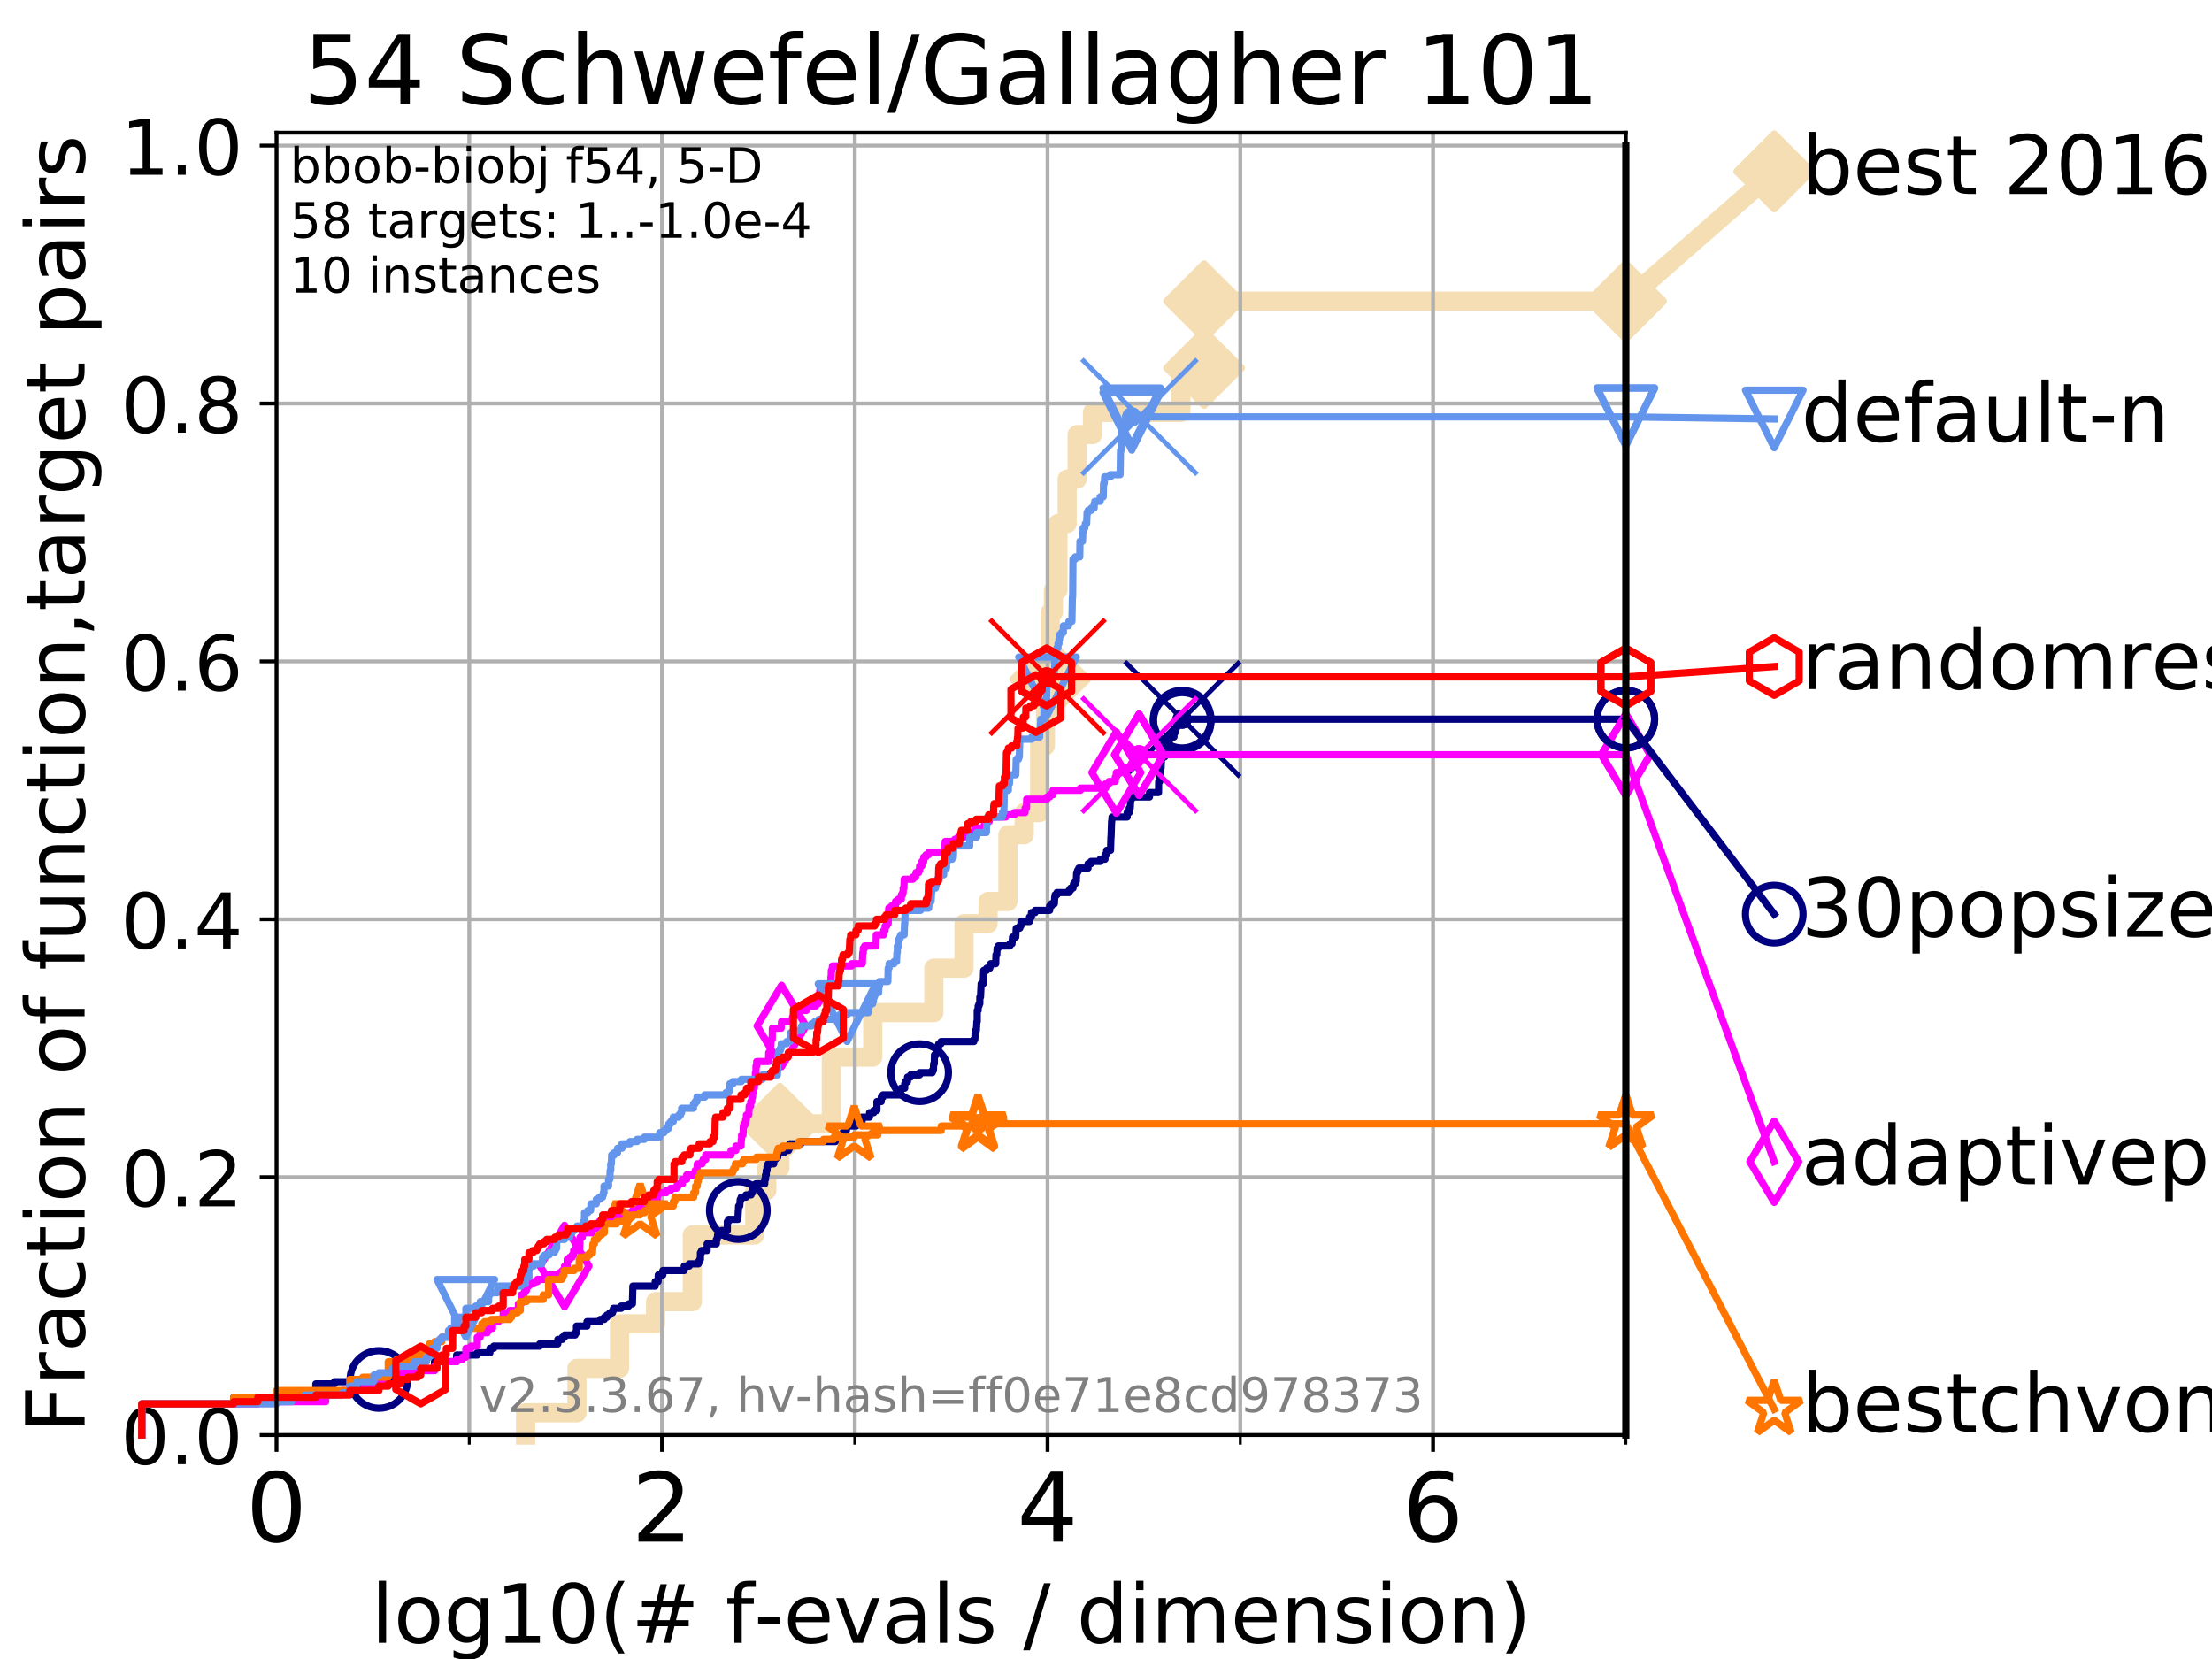 <?xml version="1.0" encoding="utf-8" standalone="no"?>
<!DOCTYPE svg PUBLIC "-//W3C//DTD SVG 1.1//EN"
  "http://www.w3.org/Graphics/SVG/1.1/DTD/svg11.dtd">
<!-- Created with matplotlib (https://matplotlib.org/) -->
<svg height="345.6pt" version="1.1" viewBox="0 0 460.8 345.6" width="460.8pt" xmlns="http://www.w3.org/2000/svg" xmlns:xlink="http://www.w3.org/1999/xlink">
 <defs>
  <style type="text/css">
*{stroke-linecap:butt;stroke-linejoin:round;}
  </style>
 </defs>
 <g id="figure_1">
  <g id="patch_1">
   <path d="M 0 345.6 
L 460.8 345.6 
L 460.8 0 
L 0 0 
z
" style="fill:#ffffff;"/>
  </g>
  <g id="axes_1">
   <g id="patch_2">
    <path d="M 57.6 298.944 
L 338.688 298.944 
L 338.688 27.648 
L 57.6 27.648 
z
" style="fill:#ffffff;"/>
   </g>
   <g id="line2d_1">
    <path d="M 109.491 298.944 
L 109.491 294.313 
L 120.191 294.313 
L 120.191 285.05 
L 129.06 285.05 
L 129.06 275.788 
L 136.57 275.788 
L 136.57 271.157 
L 144.221 271.157 
L 144.221 257.263 
L 157.232 257.263 
L 157.232 248.001 
L 159.728 248.001 
L 159.728 243.37 
L 162.466 243.37 
L 162.466 234.107 
L 173.179 234.107 
L 173.179 220.214 
L 181.809 220.214 
L 181.809 210.951 
L 194.535 210.951 
L 194.535 201.689 
L 200.817 201.689 
L 200.817 192.426 
L 205.828 192.426 
L 205.828 187.795 
L 209.968 187.795 
L 209.968 173.901 
L 213.364 173.901 
L 213.364 169.27 
L 216.578 169.27 
L 216.578 155.377 
L 217.782 155.377 
L 217.782 146.114 
L 218.461 146.114 
L 218.461 141.483 
L 218.796 141.483 
L 218.796 127.589 
L 219.436 127.589 
L 219.436 122.958 
L 220.386 122.958 
L 220.386 109.065 
L 222.309 109.065 
L 222.309 99.802 
L 224.389 99.802 
L 224.389 90.54 
L 227.587 90.54 
L 227.587 85.909 
L 245.991 85.909 
L 245.991 76.646 
L 250.836 76.646 
L 250.836 62.753 
L 338.688 62.753 
" style="fill:none;stroke:#f5deb3;stroke-linecap:square;stroke-width:4;"/>
   </g>
   <g id="line2d_2">
    <defs>
     <path d="M 0 7.778 
L 7.778 0 
L 0 -7.778 
L -7.778 0 
z
" id="mf598b70b8f" style="stroke:#f5deb3;stroke-linejoin:miter;stroke-width:1.5;"/>
    </defs>
    <g>
     <use style="fill:#f5deb3;stroke:#f5deb3;stroke-linejoin:miter;stroke-width:1.5;" x="162.466" xlink:href="#mf598b70b8f" y="234.107"/>
     <use style="fill:#f5deb3;stroke:#f5deb3;stroke-linejoin:miter;stroke-width:1.5;" x="218.796" xlink:href="#mf598b70b8f" y="141.483"/>
     <use style="fill:#f5deb3;stroke:#f5deb3;stroke-linejoin:miter;stroke-width:1.5;" x="250.836" xlink:href="#mf598b70b8f" y="76.646"/>
     <use style="fill:#f5deb3;stroke:#f5deb3;stroke-linejoin:miter;stroke-width:1.5;" x="250.836" xlink:href="#mf598b70b8f" y="62.753"/>
     <use style="fill:#f5deb3;stroke:#f5deb3;stroke-linejoin:miter;stroke-width:1.5;" x="338.688" xlink:href="#mf598b70b8f" y="62.753"/>
    </g>
   </g>
   <g id="line2d_3">
    <path style="fill:none;stroke:#f5deb3;stroke-linecap:square;stroke-width:4;"/>
    <g/>
   </g>
   <g id="line2d_4">
    <path d="M 338.688 62.753 
L 369.608 35.706 
" style="fill:none;stroke:#f5deb3;stroke-linecap:square;stroke-width:4;"/>
    <g>
     <use style="fill:#f5deb3;stroke:#f5deb3;stroke-linejoin:miter;stroke-width:1.5;" x="338.688" xlink:href="#mf598b70b8f" y="62.753"/>
     <use style="fill:#f5deb3;stroke:#f5deb3;stroke-linejoin:miter;stroke-width:1.5;" x="369.608" xlink:href="#mf598b70b8f" y="35.706"/>
    </g>
   </g>
   <g id="matplotlib.axis_1">
    <g id="xtick_1">
     <g id="line2d_5">
      <path clip-path="url(#pfc91fb8186)" d="M 57.6 298.944 
L 57.6 27.648 
" style="fill:none;stroke:#b0b0b0;stroke-linecap:square;stroke-width:0.8;"/>
     </g>
     <g id="line2d_6">
      <defs>
       <path d="M 0 0 
L 0 3.5 
" id="me6690535fe" style="stroke:#000000;stroke-width:0.8;"/>
      </defs>
      <g>
       <use style="stroke:#000000;stroke-width:0.8;" x="57.6" xlink:href="#me6690535fe" y="298.944"/>
      </g>
     </g>
     <g id="text_1">
      <!-- 0 -->
      <defs>
       <path d="M 31.781 66.406 
Q 24.172 66.406 20.328 58.906 
Q 16.5 51.422 16.5 36.375 
Q 16.5 21.391 20.328 13.891 
Q 24.172 6.391 31.781 6.391 
Q 39.453 6.391 43.281 13.891 
Q 47.125 21.391 47.125 36.375 
Q 47.125 51.422 43.281 58.906 
Q 39.453 66.406 31.781 66.406 
z
M 31.781 74.219 
Q 44.047 74.219 50.516 64.516 
Q 56.984 54.828 56.984 36.375 
Q 56.984 17.969 50.516 8.266 
Q 44.047 -1.422 31.781 -1.422 
Q 19.531 -1.422 13.062 8.266 
Q 6.594 17.969 6.594 36.375 
Q 6.594 54.828 13.062 64.516 
Q 19.531 74.219 31.781 74.219 
z
" id="DejaVuSans-48"/>
      </defs>
      <g transform="translate(51.237 321.141)scale(0.2 -0.2)">
       <use xlink:href="#DejaVuSans-48"/>
      </g>
     </g>
    </g>
    <g id="xtick_2">
     <g id="line2d_7">
      <path clip-path="url(#pfc91fb8186)" d="M 137.911 298.944 
L 137.911 27.648 
" style="fill:none;stroke:#b0b0b0;stroke-linecap:square;stroke-width:0.8;"/>
     </g>
     <g id="line2d_8">
      <g>
       <use style="stroke:#000000;stroke-width:0.8;" x="137.911" xlink:href="#me6690535fe" y="298.944"/>
      </g>
     </g>
     <g id="text_2">
      <!-- 2 -->
      <defs>
       <path d="M 19.188 8.297 
L 53.609 8.297 
L 53.609 0 
L 7.328 0 
L 7.328 8.297 
Q 12.938 14.109 22.625 23.891 
Q 32.328 33.688 34.812 36.531 
Q 39.547 41.844 41.422 45.531 
Q 43.312 49.219 43.312 52.781 
Q 43.312 58.594 39.234 62.25 
Q 35.156 65.922 28.609 65.922 
Q 23.969 65.922 18.812 64.312 
Q 13.672 62.703 7.812 59.422 
L 7.812 69.391 
Q 13.766 71.781 18.938 73 
Q 24.125 74.219 28.422 74.219 
Q 39.75 74.219 46.484 68.547 
Q 53.219 62.891 53.219 53.422 
Q 53.219 48.922 51.531 44.891 
Q 49.859 40.875 45.406 35.406 
Q 44.188 33.984 37.641 27.219 
Q 31.109 20.453 19.188 8.297 
z
" id="DejaVuSans-50"/>
      </defs>
      <g transform="translate(131.548 321.141)scale(0.2 -0.2)">
       <use xlink:href="#DejaVuSans-50"/>
      </g>
     </g>
    </g>
    <g id="xtick_3">
     <g id="line2d_9">
      <path clip-path="url(#pfc91fb8186)" d="M 218.222 298.944 
L 218.222 27.648 
" style="fill:none;stroke:#b0b0b0;stroke-linecap:square;stroke-width:0.8;"/>
     </g>
     <g id="line2d_10">
      <g>
       <use style="stroke:#000000;stroke-width:0.8;" x="218.222" xlink:href="#me6690535fe" y="298.944"/>
      </g>
     </g>
     <g id="text_3">
      <!-- 4 -->
      <defs>
       <path d="M 37.797 64.312 
L 12.891 25.391 
L 37.797 25.391 
z
M 35.203 72.906 
L 47.609 72.906 
L 47.609 25.391 
L 58.016 25.391 
L 58.016 17.188 
L 47.609 17.188 
L 47.609 0 
L 37.797 0 
L 37.797 17.188 
L 4.891 17.188 
L 4.891 26.703 
z
" id="DejaVuSans-52"/>
      </defs>
      <g transform="translate(211.859 321.141)scale(0.2 -0.2)">
       <use xlink:href="#DejaVuSans-52"/>
      </g>
     </g>
    </g>
    <g id="xtick_4">
     <g id="line2d_11">
      <path clip-path="url(#pfc91fb8186)" d="M 298.533 298.944 
L 298.533 27.648 
" style="fill:none;stroke:#b0b0b0;stroke-linecap:square;stroke-width:0.8;"/>
     </g>
     <g id="line2d_12">
      <g>
       <use style="stroke:#000000;stroke-width:0.8;" x="298.533" xlink:href="#me6690535fe" y="298.944"/>
      </g>
     </g>
     <g id="text_4">
      <!-- 6 -->
      <defs>
       <path d="M 33.016 40.375 
Q 26.375 40.375 22.484 35.828 
Q 18.609 31.297 18.609 23.391 
Q 18.609 15.531 22.484 10.953 
Q 26.375 6.391 33.016 6.391 
Q 39.656 6.391 43.531 10.953 
Q 47.406 15.531 47.406 23.391 
Q 47.406 31.297 43.531 35.828 
Q 39.656 40.375 33.016 40.375 
z
M 52.594 71.297 
L 52.594 62.312 
Q 48.875 64.062 45.094 64.984 
Q 41.312 65.922 37.594 65.922 
Q 27.828 65.922 22.672 59.328 
Q 17.531 52.734 16.797 39.406 
Q 19.672 43.656 24.016 45.922 
Q 28.375 48.188 33.594 48.188 
Q 44.578 48.188 50.953 41.516 
Q 57.328 34.859 57.328 23.391 
Q 57.328 12.156 50.688 5.359 
Q 44.047 -1.422 33.016 -1.422 
Q 20.359 -1.422 13.672 8.266 
Q 6.984 17.969 6.984 36.375 
Q 6.984 53.656 15.188 63.938 
Q 23.391 74.219 37.203 74.219 
Q 40.922 74.219 44.703 73.484 
Q 48.484 72.75 52.594 71.297 
z
" id="DejaVuSans-54"/>
      </defs>
      <g transform="translate(292.17 321.141)scale(0.2 -0.2)">
       <use xlink:href="#DejaVuSans-54"/>
      </g>
     </g>
    </g>
    <g id="xtick_5">
     <g id="line2d_13">
      <path clip-path="url(#pfc91fb8186)" d="M 97.755 298.944 
L 97.755 27.648 
" style="fill:none;stroke:#b0b0b0;stroke-linecap:square;stroke-width:0.8;"/>
     </g>
     <g id="line2d_14">
      <defs>
       <path d="M 0 0 
L 0 2 
" id="m9ca27c6193" style="stroke:#000000;stroke-width:0.6;"/>
      </defs>
      <g>
       <use style="stroke:#000000;stroke-width:0.6;" x="97.755" xlink:href="#m9ca27c6193" y="298.944"/>
      </g>
     </g>
    </g>
    <g id="xtick_6">
     <g id="line2d_15">
      <path clip-path="url(#pfc91fb8186)" d="M 178.066 298.944 
L 178.066 27.648 
" style="fill:none;stroke:#b0b0b0;stroke-linecap:square;stroke-width:0.8;"/>
     </g>
     <g id="line2d_16">
      <g>
       <use style="stroke:#000000;stroke-width:0.6;" x="178.066" xlink:href="#m9ca27c6193" y="298.944"/>
      </g>
     </g>
    </g>
    <g id="xtick_7">
     <g id="line2d_17">
      <path clip-path="url(#pfc91fb8186)" d="M 258.377 298.944 
L 258.377 27.648 
" style="fill:none;stroke:#b0b0b0;stroke-linecap:square;stroke-width:0.8;"/>
     </g>
     <g id="line2d_18">
      <g>
       <use style="stroke:#000000;stroke-width:0.6;" x="258.377" xlink:href="#m9ca27c6193" y="298.944"/>
      </g>
     </g>
    </g>
    <g id="xtick_8">
     <g id="line2d_19">
      <path clip-path="url(#pfc91fb8186)" d="M 338.688 298.944 
L 338.688 27.648 
" style="fill:none;stroke:#b0b0b0;stroke-linecap:square;stroke-width:0.8;"/>
     </g>
     <g id="line2d_20">
      <g>
       <use style="stroke:#000000;stroke-width:0.6;" x="338.688" xlink:href="#m9ca27c6193" y="298.944"/>
      </g>
     </g>
    </g>
    <g id="text_5">
     <!-- log10(# f-evals / dimension) -->
     <defs>
      <path d="M 9.422 75.984 
L 18.406 75.984 
L 18.406 0 
L 9.422 0 
z
" id="DejaVuSans-108"/>
      <path d="M 30.609 48.391 
Q 23.391 48.391 19.188 42.75 
Q 14.984 37.109 14.984 27.297 
Q 14.984 17.484 19.156 11.844 
Q 23.344 6.203 30.609 6.203 
Q 37.797 6.203 41.984 11.859 
Q 46.188 17.531 46.188 27.297 
Q 46.188 37.016 41.984 42.703 
Q 37.797 48.391 30.609 48.391 
z
M 30.609 56 
Q 42.328 56 49.016 48.375 
Q 55.719 40.766 55.719 27.297 
Q 55.719 13.875 49.016 6.219 
Q 42.328 -1.422 30.609 -1.422 
Q 18.844 -1.422 12.172 6.219 
Q 5.516 13.875 5.516 27.297 
Q 5.516 40.766 12.172 48.375 
Q 18.844 56 30.609 56 
z
" id="DejaVuSans-111"/>
      <path d="M 45.406 27.984 
Q 45.406 37.75 41.375 43.109 
Q 37.359 48.484 30.078 48.484 
Q 22.859 48.484 18.828 43.109 
Q 14.797 37.75 14.797 27.984 
Q 14.797 18.266 18.828 12.891 
Q 22.859 7.516 30.078 7.516 
Q 37.359 7.516 41.375 12.891 
Q 45.406 18.266 45.406 27.984 
z
M 54.391 6.781 
Q 54.391 -7.172 48.188 -13.984 
Q 42 -20.797 29.203 -20.797 
Q 24.469 -20.797 20.266 -20.094 
Q 16.062 -19.391 12.109 -17.922 
L 12.109 -9.188 
Q 16.062 -11.328 19.922 -12.344 
Q 23.781 -13.375 27.781 -13.375 
Q 36.625 -13.375 41.016 -8.766 
Q 45.406 -4.156 45.406 5.172 
L 45.406 9.625 
Q 42.625 4.781 38.281 2.391 
Q 33.938 0 27.875 0 
Q 17.828 0 11.672 7.656 
Q 5.516 15.328 5.516 27.984 
Q 5.516 40.672 11.672 48.328 
Q 17.828 56 27.875 56 
Q 33.938 56 38.281 53.609 
Q 42.625 51.219 45.406 46.391 
L 45.406 54.688 
L 54.391 54.688 
z
" id="DejaVuSans-103"/>
      <path d="M 12.406 8.297 
L 28.516 8.297 
L 28.516 63.922 
L 10.984 60.406 
L 10.984 69.391 
L 28.422 72.906 
L 38.281 72.906 
L 38.281 8.297 
L 54.391 8.297 
L 54.391 0 
L 12.406 0 
z
" id="DejaVuSans-49"/>
      <path d="M 31 75.875 
Q 24.469 64.656 21.281 53.656 
Q 18.109 42.672 18.109 31.391 
Q 18.109 20.125 21.312 9.062 
Q 24.516 -2 31 -13.188 
L 23.188 -13.188 
Q 15.875 -1.703 12.234 9.375 
Q 8.594 20.453 8.594 31.391 
Q 8.594 42.281 12.203 53.312 
Q 15.828 64.359 23.188 75.875 
z
" id="DejaVuSans-40"/>
      <path d="M 51.125 44 
L 36.922 44 
L 32.812 27.688 
L 47.125 27.688 
z
M 43.797 71.781 
L 38.719 51.516 
L 52.984 51.516 
L 58.109 71.781 
L 65.922 71.781 
L 60.891 51.516 
L 76.125 51.516 
L 76.125 44 
L 58.984 44 
L 54.984 27.688 
L 70.516 27.688 
L 70.516 20.219 
L 53.078 20.219 
L 48 0 
L 40.188 0 
L 45.219 20.219 
L 30.906 20.219 
L 25.875 0 
L 18.016 0 
L 23.094 20.219 
L 7.719 20.219 
L 7.719 27.688 
L 24.906 27.688 
L 29 44 
L 13.281 44 
L 13.281 51.516 
L 30.906 51.516 
L 35.891 71.781 
z
" id="DejaVuSans-35"/>
      <path id="DejaVuSans-32"/>
      <path d="M 37.109 75.984 
L 37.109 68.5 
L 28.516 68.5 
Q 23.688 68.5 21.797 66.547 
Q 19.922 64.594 19.922 59.516 
L 19.922 54.688 
L 34.719 54.688 
L 34.719 47.703 
L 19.922 47.703 
L 19.922 0 
L 10.891 0 
L 10.891 47.703 
L 2.297 47.703 
L 2.297 54.688 
L 10.891 54.688 
L 10.891 58.5 
Q 10.891 67.625 15.141 71.797 
Q 19.391 75.984 28.609 75.984 
z
" id="DejaVuSans-102"/>
      <path d="M 4.891 31.391 
L 31.203 31.391 
L 31.203 23.391 
L 4.891 23.391 
z
" id="DejaVuSans-45"/>
      <path d="M 56.203 29.594 
L 56.203 25.203 
L 14.891 25.203 
Q 15.484 15.922 20.484 11.062 
Q 25.484 6.203 34.422 6.203 
Q 39.594 6.203 44.453 7.469 
Q 49.312 8.734 54.109 11.281 
L 54.109 2.781 
Q 49.266 0.734 44.188 -0.344 
Q 39.109 -1.422 33.891 -1.422 
Q 20.797 -1.422 13.156 6.188 
Q 5.516 13.812 5.516 26.812 
Q 5.516 40.234 12.766 48.109 
Q 20.016 56 32.328 56 
Q 43.359 56 49.781 48.891 
Q 56.203 41.797 56.203 29.594 
z
M 47.219 32.234 
Q 47.125 39.594 43.094 43.984 
Q 39.062 48.391 32.422 48.391 
Q 24.906 48.391 20.391 44.141 
Q 15.875 39.891 15.188 32.172 
z
" id="DejaVuSans-101"/>
      <path d="M 2.984 54.688 
L 12.5 54.688 
L 29.594 8.797 
L 46.688 54.688 
L 56.203 54.688 
L 35.688 0 
L 23.484 0 
z
" id="DejaVuSans-118"/>
      <path d="M 34.281 27.484 
Q 23.391 27.484 19.188 25 
Q 14.984 22.516 14.984 16.5 
Q 14.984 11.719 18.141 8.906 
Q 21.297 6.109 26.703 6.109 
Q 34.188 6.109 38.703 11.406 
Q 43.219 16.703 43.219 25.484 
L 43.219 27.484 
z
M 52.203 31.203 
L 52.203 0 
L 43.219 0 
L 43.219 8.297 
Q 40.141 3.328 35.547 0.953 
Q 30.953 -1.422 24.312 -1.422 
Q 15.922 -1.422 10.953 3.297 
Q 6 8.016 6 15.922 
Q 6 25.141 12.172 29.828 
Q 18.359 34.516 30.609 34.516 
L 43.219 34.516 
L 43.219 35.406 
Q 43.219 41.609 39.141 45 
Q 35.062 48.391 27.688 48.391 
Q 23 48.391 18.547 47.266 
Q 14.109 46.141 10.016 43.891 
L 10.016 52.203 
Q 14.938 54.109 19.578 55.047 
Q 24.219 56 28.609 56 
Q 40.484 56 46.344 49.844 
Q 52.203 43.703 52.203 31.203 
z
" id="DejaVuSans-97"/>
      <path d="M 44.281 53.078 
L 44.281 44.578 
Q 40.484 46.531 36.375 47.5 
Q 32.281 48.484 27.875 48.484 
Q 21.188 48.484 17.844 46.438 
Q 14.5 44.391 14.5 40.281 
Q 14.5 37.156 16.891 35.375 
Q 19.281 33.594 26.516 31.984 
L 29.594 31.297 
Q 39.156 29.25 43.188 25.516 
Q 47.219 21.781 47.219 15.094 
Q 47.219 7.469 41.188 3.016 
Q 35.156 -1.422 24.609 -1.422 
Q 20.219 -1.422 15.453 -0.562 
Q 10.688 0.297 5.422 2 
L 5.422 11.281 
Q 10.406 8.688 15.234 7.391 
Q 20.062 6.109 24.812 6.109 
Q 31.156 6.109 34.562 8.281 
Q 37.984 10.453 37.984 14.406 
Q 37.984 18.062 35.516 20.016 
Q 33.062 21.969 24.703 23.781 
L 21.578 24.516 
Q 13.234 26.266 9.516 29.906 
Q 5.812 33.547 5.812 39.891 
Q 5.812 47.609 11.281 51.797 
Q 16.75 56 26.812 56 
Q 31.781 56 36.172 55.266 
Q 40.578 54.547 44.281 53.078 
z
" id="DejaVuSans-115"/>
      <path d="M 25.391 72.906 
L 33.688 72.906 
L 8.297 -9.281 
L 0 -9.281 
z
" id="DejaVuSans-47"/>
      <path d="M 45.406 46.391 
L 45.406 75.984 
L 54.391 75.984 
L 54.391 0 
L 45.406 0 
L 45.406 8.203 
Q 42.578 3.328 38.25 0.953 
Q 33.938 -1.422 27.875 -1.422 
Q 17.969 -1.422 11.734 6.484 
Q 5.516 14.406 5.516 27.297 
Q 5.516 40.188 11.734 48.094 
Q 17.969 56 27.875 56 
Q 33.938 56 38.25 53.625 
Q 42.578 51.266 45.406 46.391 
z
M 14.797 27.297 
Q 14.797 17.391 18.875 11.75 
Q 22.953 6.109 30.078 6.109 
Q 37.203 6.109 41.297 11.75 
Q 45.406 17.391 45.406 27.297 
Q 45.406 37.203 41.297 42.844 
Q 37.203 48.484 30.078 48.484 
Q 22.953 48.484 18.875 42.844 
Q 14.797 37.203 14.797 27.297 
z
" id="DejaVuSans-100"/>
      <path d="M 9.422 54.688 
L 18.406 54.688 
L 18.406 0 
L 9.422 0 
z
M 9.422 75.984 
L 18.406 75.984 
L 18.406 64.594 
L 9.422 64.594 
z
" id="DejaVuSans-105"/>
      <path d="M 52 44.188 
Q 55.375 50.25 60.062 53.125 
Q 64.75 56 71.094 56 
Q 79.641 56 84.281 50.016 
Q 88.922 44.047 88.922 33.016 
L 88.922 0 
L 79.891 0 
L 79.891 32.719 
Q 79.891 40.578 77.094 44.375 
Q 74.312 48.188 68.609 48.188 
Q 61.625 48.188 57.562 43.547 
Q 53.516 38.922 53.516 30.906 
L 53.516 0 
L 44.484 0 
L 44.484 32.719 
Q 44.484 40.625 41.703 44.406 
Q 38.922 48.188 33.109 48.188 
Q 26.219 48.188 22.156 43.531 
Q 18.109 38.875 18.109 30.906 
L 18.109 0 
L 9.078 0 
L 9.078 54.688 
L 18.109 54.688 
L 18.109 46.188 
Q 21.188 51.219 25.484 53.609 
Q 29.781 56 35.688 56 
Q 41.656 56 45.828 52.969 
Q 50 49.953 52 44.188 
z
" id="DejaVuSans-109"/>
      <path d="M 54.891 33.016 
L 54.891 0 
L 45.906 0 
L 45.906 32.719 
Q 45.906 40.484 42.875 44.328 
Q 39.844 48.188 33.797 48.188 
Q 26.516 48.188 22.312 43.547 
Q 18.109 38.922 18.109 30.906 
L 18.109 0 
L 9.078 0 
L 9.078 54.688 
L 18.109 54.688 
L 18.109 46.188 
Q 21.344 51.125 25.703 53.562 
Q 30.078 56 35.797 56 
Q 45.219 56 50.047 50.172 
Q 54.891 44.344 54.891 33.016 
z
" id="DejaVuSans-110"/>
      <path d="M 8.016 75.875 
L 15.828 75.875 
Q 23.141 64.359 26.781 53.312 
Q 30.422 42.281 30.422 31.391 
Q 30.422 20.453 26.781 9.375 
Q 23.141 -1.703 15.828 -13.188 
L 8.016 -13.188 
Q 14.5 -2 17.703 9.062 
Q 20.906 20.125 20.906 31.391 
Q 20.906 42.672 17.703 53.656 
Q 14.5 64.656 8.016 75.875 
z
" id="DejaVuSans-41"/>
     </defs>
     <g transform="translate(77.303 342.218)scale(0.17 -0.17)">
      <use xlink:href="#DejaVuSans-108"/>
      <use x="27.783" xlink:href="#DejaVuSans-111"/>
      <use x="88.965" xlink:href="#DejaVuSans-103"/>
      <use x="152.441" xlink:href="#DejaVuSans-49"/>
      <use x="216.064" xlink:href="#DejaVuSans-48"/>
      <use x="279.688" xlink:href="#DejaVuSans-40"/>
      <use x="318.701" xlink:href="#DejaVuSans-35"/>
      <use x="402.49" xlink:href="#DejaVuSans-32"/>
      <use x="434.277" xlink:href="#DejaVuSans-102"/>
      <use x="469.404" xlink:href="#DejaVuSans-45"/>
      <use x="505.488" xlink:href="#DejaVuSans-101"/>
      <use x="567.012" xlink:href="#DejaVuSans-118"/>
      <use x="626.191" xlink:href="#DejaVuSans-97"/>
      <use x="687.471" xlink:href="#DejaVuSans-108"/>
      <use x="715.254" xlink:href="#DejaVuSans-115"/>
      <use x="767.354" xlink:href="#DejaVuSans-32"/>
      <use x="799.141" xlink:href="#DejaVuSans-47"/>
      <use x="832.832" xlink:href="#DejaVuSans-32"/>
      <use x="864.619" xlink:href="#DejaVuSans-100"/>
      <use x="928.096" xlink:href="#DejaVuSans-105"/>
      <use x="955.879" xlink:href="#DejaVuSans-109"/>
      <use x="1053.291" xlink:href="#DejaVuSans-101"/>
      <use x="1114.814" xlink:href="#DejaVuSans-110"/>
      <use x="1178.193" xlink:href="#DejaVuSans-115"/>
      <use x="1230.293" xlink:href="#DejaVuSans-105"/>
      <use x="1258.076" xlink:href="#DejaVuSans-111"/>
      <use x="1319.258" xlink:href="#DejaVuSans-110"/>
      <use x="1382.637" xlink:href="#DejaVuSans-41"/>
     </g>
    </g>
   </g>
   <g id="matplotlib.axis_2">
    <g id="ytick_1">
     <g id="line2d_21">
      <path clip-path="url(#pfc91fb8186)" d="M 57.6 298.944 
L 338.688 298.944 
" style="fill:none;stroke:#b0b0b0;stroke-linecap:square;stroke-width:0.8;"/>
     </g>
     <g id="line2d_22">
      <defs>
       <path d="M 0 0 
L -3.5 0 
" id="m5d1ccd6b52" style="stroke:#000000;stroke-width:0.8;"/>
      </defs>
      <g>
       <use style="stroke:#000000;stroke-width:0.8;" x="57.6" xlink:href="#m5d1ccd6b52" y="298.944"/>
      </g>
     </g>
     <g id="text_6">
      <!-- 0.0 -->
      <defs>
       <path d="M 10.688 12.406 
L 21 12.406 
L 21 0 
L 10.688 0 
z
" id="DejaVuSans-46"/>
      </defs>
      <g transform="translate(25.155 305.023)scale(0.16 -0.16)">
       <use xlink:href="#DejaVuSans-48"/>
       <use x="63.623" xlink:href="#DejaVuSans-46"/>
       <use x="95.41" xlink:href="#DejaVuSans-48"/>
      </g>
     </g>
    </g>
    <g id="ytick_2">
     <g id="line2d_23">
      <path clip-path="url(#pfc91fb8186)" d="M 57.6 245.222 
L 338.688 245.222 
" style="fill:none;stroke:#b0b0b0;stroke-linecap:square;stroke-width:0.8;"/>
     </g>
     <g id="line2d_24">
      <g>
       <use style="stroke:#000000;stroke-width:0.8;" x="57.6" xlink:href="#m5d1ccd6b52" y="245.222"/>
      </g>
     </g>
     <g id="text_7">
      <!-- 0.2 -->
      <g transform="translate(25.155 251.301)scale(0.16 -0.16)">
       <use xlink:href="#DejaVuSans-48"/>
       <use x="63.623" xlink:href="#DejaVuSans-46"/>
       <use x="95.41" xlink:href="#DejaVuSans-50"/>
      </g>
     </g>
    </g>
    <g id="ytick_3">
     <g id="line2d_25">
      <path clip-path="url(#pfc91fb8186)" d="M 57.6 191.5 
L 338.688 191.5 
" style="fill:none;stroke:#b0b0b0;stroke-linecap:square;stroke-width:0.8;"/>
     </g>
     <g id="line2d_26">
      <g>
       <use style="stroke:#000000;stroke-width:0.8;" x="57.6" xlink:href="#m5d1ccd6b52" y="191.5"/>
      </g>
     </g>
     <g id="text_8">
      <!-- 0.4 -->
      <g transform="translate(25.155 197.579)scale(0.16 -0.16)">
       <use xlink:href="#DejaVuSans-48"/>
       <use x="63.623" xlink:href="#DejaVuSans-46"/>
       <use x="95.41" xlink:href="#DejaVuSans-52"/>
      </g>
     </g>
    </g>
    <g id="ytick_4">
     <g id="line2d_27">
      <path clip-path="url(#pfc91fb8186)" d="M 57.6 137.778 
L 338.688 137.778 
" style="fill:none;stroke:#b0b0b0;stroke-linecap:square;stroke-width:0.8;"/>
     </g>
     <g id="line2d_28">
      <g>
       <use style="stroke:#000000;stroke-width:0.8;" x="57.6" xlink:href="#m5d1ccd6b52" y="137.778"/>
      </g>
     </g>
     <g id="text_9">
      <!-- 0.6 -->
      <g transform="translate(25.155 143.857)scale(0.16 -0.16)">
       <use xlink:href="#DejaVuSans-48"/>
       <use x="63.623" xlink:href="#DejaVuSans-46"/>
       <use x="95.41" xlink:href="#DejaVuSans-54"/>
      </g>
     </g>
    </g>
    <g id="ytick_5">
     <g id="line2d_29">
      <path clip-path="url(#pfc91fb8186)" d="M 57.6 84.056 
L 338.688 84.056 
" style="fill:none;stroke:#b0b0b0;stroke-linecap:square;stroke-width:0.8;"/>
     </g>
     <g id="line2d_30">
      <g>
       <use style="stroke:#000000;stroke-width:0.8;" x="57.6" xlink:href="#m5d1ccd6b52" y="84.056"/>
      </g>
     </g>
     <g id="text_10">
      <!-- 0.8 -->
      <defs>
       <path d="M 31.781 34.625 
Q 24.75 34.625 20.719 30.859 
Q 16.703 27.094 16.703 20.516 
Q 16.703 13.922 20.719 10.156 
Q 24.75 6.391 31.781 6.391 
Q 38.812 6.391 42.859 10.172 
Q 46.922 13.969 46.922 20.516 
Q 46.922 27.094 42.891 30.859 
Q 38.875 34.625 31.781 34.625 
z
M 21.922 38.812 
Q 15.578 40.375 12.031 44.719 
Q 8.5 49.078 8.5 55.328 
Q 8.5 64.062 14.719 69.141 
Q 20.953 74.219 31.781 74.219 
Q 42.672 74.219 48.875 69.141 
Q 55.078 64.062 55.078 55.328 
Q 55.078 49.078 51.531 44.719 
Q 48 40.375 41.703 38.812 
Q 48.828 37.156 52.797 32.312 
Q 56.781 27.484 56.781 20.516 
Q 56.781 9.906 50.312 4.234 
Q 43.844 -1.422 31.781 -1.422 
Q 19.734 -1.422 13.25 4.234 
Q 6.781 9.906 6.781 20.516 
Q 6.781 27.484 10.781 32.312 
Q 14.797 37.156 21.922 38.812 
z
M 18.312 54.391 
Q 18.312 48.734 21.844 45.562 
Q 25.391 42.391 31.781 42.391 
Q 38.141 42.391 41.719 45.562 
Q 45.312 48.734 45.312 54.391 
Q 45.312 60.062 41.719 63.234 
Q 38.141 66.406 31.781 66.406 
Q 25.391 66.406 21.844 63.234 
Q 18.312 60.062 18.312 54.391 
z
" id="DejaVuSans-56"/>
      </defs>
      <g transform="translate(25.155 90.135)scale(0.16 -0.16)">
       <use xlink:href="#DejaVuSans-48"/>
       <use x="63.623" xlink:href="#DejaVuSans-46"/>
       <use x="95.41" xlink:href="#DejaVuSans-56"/>
      </g>
     </g>
    </g>
    <g id="ytick_6">
     <g id="line2d_31">
      <path clip-path="url(#pfc91fb8186)" d="M 57.6 30.334 
L 338.688 30.334 
" style="fill:none;stroke:#b0b0b0;stroke-linecap:square;stroke-width:0.8;"/>
     </g>
     <g id="line2d_32">
      <g>
       <use style="stroke:#000000;stroke-width:0.8;" x="57.6" xlink:href="#m5d1ccd6b52" y="30.334"/>
      </g>
     </g>
     <g id="text_11">
      <!-- 1.0 -->
      <g transform="translate(25.155 36.413)scale(0.16 -0.16)">
       <use xlink:href="#DejaVuSans-49"/>
       <use x="63.623" xlink:href="#DejaVuSans-46"/>
       <use x="95.41" xlink:href="#DejaVuSans-48"/>
      </g>
     </g>
    </g>
    <g id="text_12">
     <!-- Fraction of function,target pairs -->
     <defs>
      <path d="M 9.812 72.906 
L 51.703 72.906 
L 51.703 64.594 
L 19.672 64.594 
L 19.672 43.109 
L 48.578 43.109 
L 48.578 34.812 
L 19.672 34.812 
L 19.672 0 
L 9.812 0 
z
" id="DejaVuSans-70"/>
      <path d="M 41.109 46.297 
Q 39.594 47.172 37.812 47.578 
Q 36.031 48 33.891 48 
Q 26.266 48 22.188 43.047 
Q 18.109 38.094 18.109 28.812 
L 18.109 0 
L 9.078 0 
L 9.078 54.688 
L 18.109 54.688 
L 18.109 46.188 
Q 20.953 51.172 25.484 53.578 
Q 30.031 56 36.531 56 
Q 37.453 56 38.578 55.875 
Q 39.703 55.766 41.062 55.516 
z
" id="DejaVuSans-114"/>
      <path d="M 48.781 52.594 
L 48.781 44.188 
Q 44.969 46.297 41.141 47.344 
Q 37.312 48.391 33.406 48.391 
Q 24.656 48.391 19.812 42.844 
Q 14.984 37.312 14.984 27.297 
Q 14.984 17.281 19.812 11.734 
Q 24.656 6.203 33.406 6.203 
Q 37.312 6.203 41.141 7.25 
Q 44.969 8.297 48.781 10.406 
L 48.781 2.094 
Q 45.016 0.344 40.984 -0.531 
Q 36.969 -1.422 32.422 -1.422 
Q 20.062 -1.422 12.781 6.344 
Q 5.516 14.109 5.516 27.297 
Q 5.516 40.672 12.859 48.328 
Q 20.219 56 33.016 56 
Q 37.156 56 41.109 55.141 
Q 45.062 54.297 48.781 52.594 
z
" id="DejaVuSans-99"/>
      <path d="M 18.312 70.219 
L 18.312 54.688 
L 36.812 54.688 
L 36.812 47.703 
L 18.312 47.703 
L 18.312 18.016 
Q 18.312 11.328 20.141 9.422 
Q 21.969 7.516 27.594 7.516 
L 36.812 7.516 
L 36.812 0 
L 27.594 0 
Q 17.188 0 13.234 3.875 
Q 9.281 7.766 9.281 18.016 
L 9.281 47.703 
L 2.688 47.703 
L 2.688 54.688 
L 9.281 54.688 
L 9.281 70.219 
z
" id="DejaVuSans-116"/>
      <path d="M 8.5 21.578 
L 8.5 54.688 
L 17.484 54.688 
L 17.484 21.922 
Q 17.484 14.156 20.5 10.266 
Q 23.531 6.391 29.594 6.391 
Q 36.859 6.391 41.078 11.031 
Q 45.312 15.672 45.312 23.688 
L 45.312 54.688 
L 54.297 54.688 
L 54.297 0 
L 45.312 0 
L 45.312 8.406 
Q 42.047 3.422 37.719 1 
Q 33.406 -1.422 27.688 -1.422 
Q 18.266 -1.422 13.375 4.438 
Q 8.5 10.297 8.5 21.578 
z
M 31.109 56 
z
" id="DejaVuSans-117"/>
      <path d="M 11.719 12.406 
L 22.016 12.406 
L 22.016 4 
L 14.016 -11.625 
L 7.719 -11.625 
L 11.719 4 
z
" id="DejaVuSans-44"/>
      <path d="M 18.109 8.203 
L 18.109 -20.797 
L 9.078 -20.797 
L 9.078 54.688 
L 18.109 54.688 
L 18.109 46.391 
Q 20.953 51.266 25.266 53.625 
Q 29.594 56 35.594 56 
Q 45.562 56 51.781 48.094 
Q 58.016 40.188 58.016 27.297 
Q 58.016 14.406 51.781 6.484 
Q 45.562 -1.422 35.594 -1.422 
Q 29.594 -1.422 25.266 0.953 
Q 20.953 3.328 18.109 8.203 
z
M 48.688 27.297 
Q 48.688 37.203 44.609 42.844 
Q 40.531 48.484 33.406 48.484 
Q 26.266 48.484 22.188 42.844 
Q 18.109 37.203 18.109 27.297 
Q 18.109 17.391 22.188 11.75 
Q 26.266 6.109 33.406 6.109 
Q 40.531 6.109 44.609 11.75 
Q 48.688 17.391 48.688 27.297 
z
" id="DejaVuSans-112"/>
     </defs>
     <g transform="translate(17.62 298.435)rotate(-90)scale(0.17 -0.17)">
      <use xlink:href="#DejaVuSans-70"/>
      <use x="57.41" xlink:href="#DejaVuSans-114"/>
      <use x="98.523" xlink:href="#DejaVuSans-97"/>
      <use x="159.803" xlink:href="#DejaVuSans-99"/>
      <use x="214.783" xlink:href="#DejaVuSans-116"/>
      <use x="253.992" xlink:href="#DejaVuSans-105"/>
      <use x="281.775" xlink:href="#DejaVuSans-111"/>
      <use x="342.957" xlink:href="#DejaVuSans-110"/>
      <use x="406.336" xlink:href="#DejaVuSans-32"/>
      <use x="438.123" xlink:href="#DejaVuSans-111"/>
      <use x="499.305" xlink:href="#DejaVuSans-102"/>
      <use x="534.51" xlink:href="#DejaVuSans-32"/>
      <use x="566.297" xlink:href="#DejaVuSans-102"/>
      <use x="601.502" xlink:href="#DejaVuSans-117"/>
      <use x="664.881" xlink:href="#DejaVuSans-110"/>
      <use x="728.26" xlink:href="#DejaVuSans-99"/>
      <use x="783.24" xlink:href="#DejaVuSans-116"/>
      <use x="822.449" xlink:href="#DejaVuSans-105"/>
      <use x="850.232" xlink:href="#DejaVuSans-111"/>
      <use x="911.414" xlink:href="#DejaVuSans-110"/>
      <use x="974.793" xlink:href="#DejaVuSans-44"/>
      <use x="1006.58" xlink:href="#DejaVuSans-116"/>
      <use x="1045.789" xlink:href="#DejaVuSans-97"/>
      <use x="1107.068" xlink:href="#DejaVuSans-114"/>
      <use x="1148.166" xlink:href="#DejaVuSans-103"/>
      <use x="1211.643" xlink:href="#DejaVuSans-101"/>
      <use x="1273.166" xlink:href="#DejaVuSans-116"/>
      <use x="1312.375" xlink:href="#DejaVuSans-32"/>
      <use x="1344.162" xlink:href="#DejaVuSans-112"/>
      <use x="1407.639" xlink:href="#DejaVuSans-97"/>
      <use x="1468.918" xlink:href="#DejaVuSans-105"/>
      <use x="1496.701" xlink:href="#DejaVuSans-114"/>
      <use x="1537.814" xlink:href="#DejaVuSans-115"/>
     </g>
    </g>
   </g>
   <g id="line2d_33">
    <defs>
     <path d="M 0 1.5 
C 0.398 1.5 0.779 1.342 1.061 1.061 
C 1.342 0.779 1.5 0.398 1.5 0 
C 1.5 -0.398 1.342 -0.779 1.061 -1.061 
C 0.779 -1.342 0.398 -1.5 0 -1.5 
C -0.398 -1.5 -0.779 -1.342 -1.061 -1.061 
C -1.342 -0.779 -1.5 -0.398 -1.5 0 
C -1.5 0.398 -1.342 0.779 -1.061 1.061 
C -0.779 1.342 -0.398 1.5 0 1.5 
z
" id="md9d3fbe6e9" style="stroke:#f5deb3;"/>
    </defs>
    <g>
     <use style="fill:#f5deb3;stroke:#f5deb3;" x="250.836" xlink:href="#md9d3fbe6e9" y="62.753"/>
     <use style="fill:#f5deb3;stroke:#f5deb3;" x="250.836" xlink:href="#md9d3fbe6e9" y="62.753"/>
    </g>
   </g>
   <g id="line2d_34">
    <defs>
     <path d="M 0 1.5 
C 0.398 1.5 0.779 1.342 1.061 1.061 
C 1.342 0.779 1.5 0.398 1.5 0 
C 1.5 -0.398 1.342 -0.779 1.061 -1.061 
C 0.779 -1.342 0.398 -1.5 0 -1.5 
C -0.398 -1.5 -0.779 -1.342 -1.061 -1.061 
C -1.342 -0.779 -1.5 -0.398 -1.5 0 
C -1.5 0.398 -1.342 0.779 -1.061 1.061 
C -0.779 1.342 -0.398 1.5 0 1.5 
z
" id="m5a48da2b1a" style="stroke:#000080;"/>
    </defs>
    <g>
     <use style="fill:#000080;stroke:#000080;" x="246.262" xlink:href="#m5a48da2b1a" y="149.819"/>
     <use style="fill:#000080;stroke:#000080;" x="246.262" xlink:href="#m5a48da2b1a" y="149.819"/>
    </g>
   </g>
   <g id="line2d_35">
    <path d="M 29.533 298.944 
L 29.533 292.46 
L 48.692 292.46 
L 48.692 291.071 
L 60.78 291.071 
L 60.78 290.608 
L 63.468 290.608 
L 63.468 290.145 
L 65.797 290.145 
L 65.797 288.292 
L 69.688 288.292 
L 69.688 287.829 
L 74.263 287.829 
L 74.263 287.366 
L 78.942 287.366 
L 78.942 286.903 
L 84.213 286.903 
L 84.213 286.44 
L 87.01 286.44 
L 87.01 285.514 
L 90.509 285.514 
L 90.509 283.661 
L 95.125 283.661 
L 95.125 282.272 
L 99.418 282.272 
L 99.418 281.809 
L 102.06 281.809 
L 102.06 280.882 
L 102.859 280.882 
L 102.859 280.419 
L 112.432 280.419 
L 112.432 279.956 
L 116.203 279.956 
L 116.203 279.03 
L 117.145 279.03 
L 117.145 278.567 
L 117.598 278.567 
L 117.598 278.104 
L 119.801 278.104 
L 119.801 277.64 
L 120.094 277.64 
L 120.094 276.251 
L 122.277 276.251 
L 122.277 275.325 
L 125.038 275.325 
L 125.038 274.862 
L 125.892 274.862 
L 125.892 274.399 
L 126.44 274.399 
L 126.44 273.935 
L 127.035 273.935 
L 127.035 273.472 
L 127.611 273.472 
L 127.611 273.009 
L 127.799 273.009 
L 127.799 272.546 
L 129.405 272.546 
L 129.405 272.083 
L 130.979 272.083 
L 130.979 271.62 
L 131.74 271.62 
L 131.84 267.915 
L 136.495 267.915 
L 136.495 266.989 
L 137.09 266.989 
L 137.126 265.599 
L 138.084 265.599 
L 138.084 264.673 
L 142.54 264.673 
L 142.54 263.747 
L 143.578 263.747 
L 143.578 263.284 
L 145.486 263.284 
L 145.486 262.821 
L 145.755 262.821 
L 145.755 262.357 
L 145.91 262.357 
L 145.91 260.968 
L 146.151 260.968 
L 146.151 260.505 
L 147.308 260.505 
L 147.308 259.116 
L 149.232 259.116 
L 149.232 258.189 
L 149.414 258.189 
L 149.486 257.263 
L 150.31 257.263 
L 150.31 256.337 
L 151.518 256.337 
L 151.518 254.484 
L 151.772 254.484 
L 151.772 254.021 
L 153.708 254.021 
L 153.806 252.169 
L 153.834 252.169 
L 153.862 251.243 
L 154.098 251.243 
L 154.208 249.853 
L 154.413 249.853 
L 154.413 249.39 
L 155.4 249.39 
L 155.4 248.927 
L 156.467 248.927 
L 156.467 248.464 
L 156.765 248.464 
L 156.765 247.538 
L 157.116 247.538 
L 157.116 247.075 
L 157.438 247.075 
L 157.438 246.611 
L 159.304 246.611 
L 159.304 245.685 
L 159.467 245.685 
L 159.467 244.759 
L 159.628 244.759 
L 159.628 243.833 
L 159.788 243.833 
L 159.788 242.906 
L 159.996 242.906 
L 159.996 242.443 
L 161.183 242.443 
L 161.183 241.517 
L 161.547 241.517 
L 161.547 241.054 
L 162.017 241.054 
L 162.017 240.128 
L 163.307 240.128 
L 163.307 239.665 
L 164.272 239.665 
L 164.272 239.201 
L 164.509 239.201 
L 164.509 238.275 
L 166.856 238.275 
L 166.856 237.812 
L 174.039 237.812 
L 174.039 236.886 
L 175.537 236.886 
L 175.537 235.96 
L 175.841 235.96 
L 175.841 235.496 
L 176.322 235.496 
L 176.322 234.57 
L 178.367 234.57 
L 178.367 233.644 
L 179.582 233.644 
L 179.582 232.718 
L 181.138 232.718 
L 181.138 231.792 
L 182.016 231.792 
L 182.016 231.328 
L 182.674 231.328 
L 182.679 229.476 
L 183.579 229.476 
L 183.579 228.55 
L 183.934 228.55 
L 183.934 228.087 
L 187.53 228.087 
L 187.53 227.16 
L 187.694 227.16 
L 187.694 226.697 
L 188.464 226.697 
L 188.464 225.771 
L 188.594 225.771 
L 188.594 225.308 
L 189.049 225.308 
L 189.049 224.382 
L 189.688 224.382 
L 189.688 223.918 
L 191.579 223.918 
L 191.579 223.455 
L 194.208 223.455 
L 194.208 222.992 
L 194.443 222.992 
L 194.495 221.603 
L 194.618 221.603 
L 194.672 219.75 
L 195.008 219.75 
L 195.008 219.287 
L 195.198 219.287 
L 195.198 218.361 
L 195.474 218.361 
L 195.547 217.435 
L 196.036 217.435 
L 196.036 216.972 
L 202.871 216.972 
L 202.871 216.509 
L 203.081 216.509 
L 203.135 215.119 
L 203.199 215.119 
L 203.199 214.656 
L 203.398 214.656 
L 203.493 212.804 
L 203.574 212.804 
L 203.574 210.488 
L 203.765 210.488 
L 203.765 209.562 
L 203.944 209.562 
L 203.944 209.099 
L 204.107 209.099 
L 204.117 207.709 
L 204.258 207.709 
L 204.367 205.394 
L 204.386 205.394 
L 204.386 204.931 
L 204.816 204.931 
L 204.924 202.152 
L 205.544 202.152 
L 205.544 201.689 
L 206.196 201.689 
L 206.196 201.226 
L 206.365 201.226 
L 206.365 200.762 
L 207.425 200.762 
L 207.473 198.91 
L 207.647 198.91 
L 207.717 197.521 
L 207.959 197.521 
L 207.959 197.057 
L 210.358 197.057 
L 210.358 196.594 
L 210.826 196.594 
L 210.927 195.205 
L 211.597 195.205 
L 211.702 193.353 
L 212.447 193.353 
L 212.447 192.889 
L 212.683 192.889 
L 212.683 191.963 
L 214.467 191.963 
L 214.467 191.037 
L 214.872 191.037 
L 214.872 190.111 
L 215.632 190.111 
L 215.632 189.648 
L 218.662 189.648 
L 218.662 188.721 
L 219.062 188.721 
L 219.062 188.258 
L 219.642 188.258 
L 219.719 186.869 
L 219.796 186.869 
L 219.796 186.406 
L 220.182 186.406 
L 220.182 185.943 
L 222.695 185.943 
L 222.695 185.479 
L 223.023 185.479 
L 223.023 185.016 
L 223.533 185.016 
L 223.533 184.553 
L 223.644 184.553 
L 223.644 184.09 
L 224.002 184.09 
L 224.002 183.627 
L 224.213 183.627 
L 224.292 181.775 
L 224.483 181.775 
L 224.483 181.311 
L 224.733 181.311 
L 224.733 180.848 
L 226.662 180.848 
L 226.662 179.922 
L 227.273 179.922 
L 227.273 179.459 
L 229.193 179.459 
L 229.193 178.996 
L 230.193 178.996 
L 230.193 178.07 
L 230.484 178.07 
L 230.536 177.143 
L 231.341 177.143 
L 231.428 174.365 
L 231.456 174.365 
L 231.561 171.123 
L 231.595 171.123 
L 231.654 170.196 
L 234.811 170.196 
L 234.811 169.27 
L 235.233 169.27 
L 235.233 168.344 
L 235.445 168.344 
L 235.555 166.492 
L 235.742 166.492 
L 235.742 166.028 
L 239.459 166.028 
L 239.459 165.102 
L 241.339 165.102 
L 241.375 162.787 
L 241.615 162.787 
L 241.696 160.008 
L 241.877 160.008 
L 241.967 157.692 
L 242.602 157.692 
L 242.676 156.766 
L 242.724 156.766 
L 242.724 156.303 
L 243.263 156.303 
L 243.263 155.377 
L 243.57 155.377 
L 243.582 153.524 
L 244.56 153.524 
L 244.56 152.598 
L 244.831 152.598 
L 244.831 151.672 
L 245.1 151.672 
L 245.1 151.209 
L 245.357 151.209 
L 245.357 150.745 
L 245.503 150.745 
L 245.503 150.282 
L 246.262 150.282 
L 246.262 149.819 
L 338.688 149.819 
L 338.688 149.819 
" style="fill:none;stroke:#000080;stroke-linecap:square;stroke-width:1.5;"/>
   </g>
   <g id="line2d_36">
    <defs>
     <path d="M 0 6 
C 1.591 6 3.117 5.368 4.243 4.243 
C 5.368 3.117 6 1.591 6 0 
C 6 -1.591 5.368 -3.117 4.243 -4.243 
C 3.117 -5.368 1.591 -6 0 -6 
C -1.591 -6 -3.117 -5.368 -4.243 -4.243 
C -5.368 -3.117 -6 -1.591 -6 0 
C -6 1.591 -5.368 3.117 -4.243 4.243 
C -3.117 5.368 -1.591 6 0 6 
z
" id="md35455c585" style="stroke:#000080;stroke-width:1.5;"/>
    </defs>
    <g>
     <use style="fill-opacity:0;stroke:#000080;stroke-width:1.5;" x="78.942" xlink:href="#md35455c585" y="287.366"/>
     <use style="fill-opacity:0;stroke:#000080;stroke-width:1.5;" x="153.806" xlink:href="#md35455c585" y="252.169"/>
     <use style="fill-opacity:0;stroke:#000080;stroke-width:1.5;" x="191.579" xlink:href="#md35455c585" y="223.455"/>
     <use style="fill-opacity:0;stroke:#000080;stroke-width:1.5;" x="246.262" xlink:href="#md35455c585" y="150.282"/>
     <use style="fill-opacity:0;stroke:#000080;stroke-width:1.5;" x="246.262" xlink:href="#md35455c585" y="149.819"/>
     <use style="fill-opacity:0;stroke:#000080;stroke-width:1.5;" x="338.688" xlink:href="#md35455c585" y="149.819"/>
    </g>
   </g>
   <g id="line2d_37">
    <path style="fill:none;stroke:#000080;stroke-linecap:square;stroke-width:1.5;"/>
    <g/>
   </g>
   <g id="line2d_38">
    <path clip-path="url(#pfc91fb8186)" d="M 246.305 149.819 
" style="fill:none;stroke:#000080;stroke-linecap:square;stroke-width:1.5;"/>
    <defs>
     <path d="M -12 12 
L 12 -12 
M -12 -12 
L 12 12 
" id="m2d4ed1eafb" style="stroke:#000080;"/>
    </defs>
    <g clip-path="url(#pfc91fb8186)">
     <use style="fill:#000080;stroke:#000080;" x="246.305" xlink:href="#m2d4ed1eafb" y="149.819"/>
    </g>
   </g>
   <g id="line2d_39">
    <defs>
     <path d="M 0 1.5 
C 0.398 1.5 0.779 1.342 1.061 1.061 
C 1.342 0.779 1.5 0.398 1.5 0 
C 1.5 -0.398 1.342 -0.779 1.061 -1.061 
C 0.779 -1.342 0.398 -1.5 0 -1.5 
C -0.398 -1.5 -0.779 -1.342 -1.061 -1.061 
C -1.342 -0.779 -1.5 -0.398 -1.5 0 
C -1.5 0.398 -1.342 0.779 -1.061 1.061 
C -0.779 1.342 -0.398 1.5 0 1.5 
z
" id="m50fe38cd60" style="stroke:#ff00ff;"/>
    </defs>
    <g>
     <use style="fill:#ff00ff;stroke:#ff00ff;" x="237.275" xlink:href="#m50fe38cd60" y="157.229"/>
     <use style="fill:#ff00ff;stroke:#ff00ff;" x="237.275" xlink:href="#m50fe38cd60" y="157.229"/>
    </g>
   </g>
   <g id="line2d_40">
    <path d="M 29.533 298.944 
L 29.533 292.46 
L 53.709 292.46 
L 53.709 291.997 
L 67.851 291.997 
L 67.851 290.608 
L 69.688 290.608 
L 69.688 290.145 
L 71.35 290.145 
L 71.35 289.682 
L 72.868 289.682 
L 72.868 289.218 
L 75.556 289.218 
L 75.556 288.755 
L 76.759 288.755 
L 76.759 288.292 
L 82.627 288.292 
L 82.627 286.903 
L 83.438 286.903 
L 83.438 285.977 
L 84.956 285.977 
L 84.956 285.514 
L 90.509 285.514 
L 90.509 284.587 
L 91.03 284.587 
L 91.03 283.661 
L 95.125 283.661 
L 95.125 283.198 
L 96.301 283.198 
L 96.301 282.735 
L 97.044 282.735 
L 97.044 280.882 
L 98.101 280.882 
L 98.101 280.419 
L 99.418 280.419 
L 99.418 278.567 
L 100.04 278.567 
L 100.04 277.64 
L 101.507 277.64 
L 101.507 277.177 
L 101.786 277.177 
L 101.786 276.714 
L 102.597 276.714 
L 102.597 275.325 
L 103.871 275.325 
L 103.871 274.862 
L 104.826 274.862 
L 104.826 273.472 
L 106.169 273.472 
L 106.169 273.009 
L 108.006 273.009 
L 108.006 271.62 
L 108.578 271.62 
L 108.578 269.767 
L 109.132 269.767 
L 109.132 269.304 
L 109.312 269.304 
L 109.312 268.841 
L 109.668 268.841 
L 109.668 267.915 
L 110.189 267.915 
L 110.189 267.452 
L 111.186 267.452 
L 111.186 266.989 
L 111.975 266.989 
L 111.975 266.526 
L 114.012 266.526 
L 114.012 265.599 
L 116.562 265.599 
L 116.562 265.136 
L 117.145 265.136 
L 117.145 264.673 
L 117.598 264.673 
L 117.598 263.747 
L 118.149 263.747 
L 118.149 262.357 
L 118.682 262.357 
L 118.682 261.894 
L 119.199 261.894 
L 119.199 261.431 
L 119.503 261.431 
L 119.503 260.505 
L 119.899 260.505 
L 119.899 260.042 
L 120.759 260.042 
L 120.852 257.726 
L 121.31 257.726 
L 121.31 256.8 
L 123.354 256.8 
L 123.354 255.874 
L 124.216 255.874 
L 124.216 255.411 
L 124.818 255.411 
L 124.818 254.484 
L 125.753 254.484 
L 125.753 253.558 
L 130.073 253.558 
L 130.073 253.095 
L 130.612 253.095 
L 130.612 252.632 
L 131.74 252.632 
L 131.74 252.169 
L 132.085 252.169 
L 132.085 251.243 
L 134.236 251.243 
L 134.236 250.316 
L 136.906 250.316 
L 136.906 248.927 
L 137.163 248.927 
L 137.163 248.464 
L 138.795 248.464 
L 138.795 248.001 
L 139.699 248.001 
L 139.699 247.538 
L 140.915 247.538 
L 140.915 247.075 
L 141.293 247.075 
L 141.293 246.611 
L 142.161 246.611 
L 142.161 245.685 
L 143.041 245.685 
L 143.041 244.759 
L 144.818 244.759 
L 144.818 243.833 
L 145.19 243.833 
L 145.259 242.443 
L 146.259 242.443 
L 146.259 241.98 
L 146.474 241.98 
L 146.474 241.517 
L 147.02 241.517 
L 147.02 240.591 
L 152.299 240.591 
L 152.299 239.665 
L 153.294 239.665 
L 153.294 238.738 
L 154.372 238.738 
L 154.426 237.349 
L 154.494 237.349 
L 154.494 236.423 
L 154.788 236.423 
L 154.854 234.57 
L 155.051 234.57 
L 155.051 234.107 
L 155.335 234.107 
L 155.335 233.181 
L 155.489 233.181 
L 155.489 232.255 
L 155.978 232.255 
L 156.077 230.402 
L 156.382 230.402 
L 156.382 229.476 
L 156.622 229.476 
L 156.622 228.55 
L 156.777 228.55 
L 156.777 227.623 
L 156.93 227.623 
L 156.93 226.697 
L 157.139 226.697 
L 157.22 224.845 
L 157.347 224.845 
L 157.358 223.455 
L 157.483 223.455 
L 157.483 222.066 
L 157.63 222.066 
L 157.63 221.14 
L 160.094 221.14 
L 160.143 219.287 
L 160.375 219.287 
L 160.48 217.898 
L 160.547 217.898 
L 160.642 216.509 
L 160.877 216.509 
L 160.905 214.193 
L 162.737 214.193 
L 162.813 212.804 
L 165.084 212.804 
L 165.084 211.877 
L 165.332 211.877 
L 165.332 210.951 
L 165.476 210.951 
L 165.476 210.488 
L 168.004 210.488 
L 168.004 209.562 
L 169.92 209.562 
L 169.92 209.099 
L 170.43 209.099 
L 170.43 208.635 
L 170.73 208.635 
L 170.778 206.32 
L 171.009 206.32 
L 171.009 205.857 
L 171.965 205.857 
L 171.965 205.394 
L 173.003 205.394 
L 173.096 203.541 
L 173.147 203.541 
L 173.179 202.152 
L 173.335 202.152 
L 173.417 201.226 
L 177.412 201.226 
L 177.412 200.762 
L 179.63 200.762 
L 179.728 198.447 
L 179.839 198.447 
L 179.839 197.521 
L 180.114 197.521 
L 180.114 197.057 
L 182.499 197.057 
L 182.531 194.742 
L 184.085 194.742 
L 184.085 193.816 
L 184.382 193.816 
L 184.382 192.889 
L 184.721 192.889 
L 184.721 192.426 
L 185.018 192.426 
L 185.114 189.648 
L 185.133 189.648 
L 185.133 189.184 
L 185.727 189.184 
L 185.727 188.721 
L 186.542 188.721 
L 186.542 187.795 
L 187.114 187.795 
L 187.114 187.332 
L 187.76 187.332 
L 187.76 186.406 
L 188.022 186.406 
L 188.022 185.943 
L 188.146 185.943 
L 188.146 185.016 
L 188.303 185.016 
L 188.359 183.164 
L 190.158 183.164 
L 190.158 182.701 
L 190.739 182.701 
L 190.808 181.775 
L 191.38 181.775 
L 191.38 181.311 
L 191.575 181.311 
L 191.575 180.385 
L 192.043 180.385 
L 192.043 179.459 
L 192.43 179.459 
L 192.43 178.533 
L 192.879 178.533 
L 192.879 178.07 
L 193.447 178.07 
L 193.447 177.606 
L 196.796 177.606 
L 196.893 175.291 
L 198.903 175.291 
L 198.903 174.828 
L 199.595 174.828 
L 199.595 174.365 
L 200.869 174.365 
L 200.869 173.438 
L 203.088 173.438 
L 203.123 172.512 
L 205.043 172.512 
L 205.095 171.123 
L 206.076 171.123 
L 206.076 170.196 
L 209.512 170.196 
L 209.512 169.733 
L 211.335 169.733 
L 211.335 169.27 
L 213.541 169.27 
L 213.541 168.344 
L 213.839 168.344 
L 213.869 166.492 
L 218.108 166.492 
L 218.108 166.028 
L 218.665 166.028 
L 218.665 165.565 
L 219.367 165.565 
L 219.367 164.639 
L 225.073 164.639 
L 225.073 164.176 
L 230.33 164.176 
L 230.33 163.25 
L 231.02 163.25 
L 231.02 162.787 
L 232.331 162.787 
L 232.331 161.86 
L 232.547 161.86 
L 232.547 160.934 
L 234.134 160.934 
L 234.134 160.008 
L 235.668 160.008 
L 235.668 159.082 
L 237.275 159.082 
L 237.275 157.229 
L 338.688 157.229 
L 338.688 157.229 
" style="fill:none;stroke:#ff00ff;stroke-linecap:square;stroke-width:1.5;"/>
   </g>
   <g id="line2d_41">
    <defs>
     <path d="M 0 8.485 
L 5.091 0 
L 0 -8.485 
L -5.091 0 
z
" id="ma80e0e37d7" style="stroke:#ff00ff;stroke-linejoin:miter;stroke-width:1.5;"/>
    </defs>
    <g>
     <use style="fill-opacity:0;stroke:#ff00ff;stroke-linejoin:miter;stroke-width:1.5;" x="117.598" xlink:href="#ma80e0e37d7" y="263.747"/>
     <use style="fill-opacity:0;stroke:#ff00ff;stroke-linejoin:miter;stroke-width:1.5;" x="162.813" xlink:href="#ma80e0e37d7" y="213.73"/>
     <use style="fill-opacity:0;stroke:#ff00ff;stroke-linejoin:miter;stroke-width:1.5;" x="232.547" xlink:href="#ma80e0e37d7" y="160.934"/>
     <use style="fill-opacity:0;stroke:#ff00ff;stroke-linejoin:miter;stroke-width:1.5;" x="237.275" xlink:href="#ma80e0e37d7" y="157.229"/>
     <use style="fill-opacity:0;stroke:#ff00ff;stroke-linejoin:miter;stroke-width:1.5;" x="237.275" xlink:href="#ma80e0e37d7" y="157.229"/>
     <use style="fill-opacity:0;stroke:#ff00ff;stroke-linejoin:miter;stroke-width:1.5;" x="338.688" xlink:href="#ma80e0e37d7" y="157.229"/>
    </g>
   </g>
   <g id="line2d_42">
    <path style="fill:none;stroke:#ff00ff;stroke-linecap:square;stroke-width:1.5;"/>
    <g/>
   </g>
   <g id="line2d_43">
    <path clip-path="url(#pfc91fb8186)" d="M 237.384 157.229 
" style="fill:none;stroke:#ff00ff;stroke-linecap:square;stroke-width:1.5;"/>
    <defs>
     <path d="M -12 12 
L 12 -12 
M -12 -12 
L 12 12 
" id="m805a1e2455" style="stroke:#ff00ff;"/>
    </defs>
    <g clip-path="url(#pfc91fb8186)">
     <use style="fill:#ff00ff;stroke:#ff00ff;" x="237.384" xlink:href="#m805a1e2455" y="157.229"/>
    </g>
   </g>
   <g id="line2d_44">
    <defs>
     <path d="M 0 1.5 
C 0.398 1.5 0.779 1.342 1.061 1.061 
C 1.342 0.779 1.5 0.398 1.5 0 
C 1.5 -0.398 1.342 -0.779 1.061 -1.061 
C 0.779 -1.342 0.398 -1.5 0 -1.5 
C -0.398 -1.5 -0.779 -1.342 -1.061 -1.061 
C -1.342 -0.779 -1.5 -0.398 -1.5 0 
C -1.5 0.398 -1.342 0.779 -1.061 1.061 
C -0.779 1.342 -0.398 1.5 0 1.5 
z
" id="mbdd2d2490e" style="stroke:#ff7500;"/>
    </defs>
    <g>
     <use style="fill:#ff7500;stroke:#ff7500;" x="203.732" xlink:href="#mbdd2d2490e" y="234.107"/>
     <use style="fill:#ff7500;stroke:#ff7500;" x="203.732" xlink:href="#mbdd2d2490e" y="234.107"/>
    </g>
   </g>
   <g id="line2d_45">
    <path d="M 29.533 298.944 
L 29.533 292.46 
L 48.692 292.46 
L 48.692 291.071 
L 57.6 291.071 
L 57.6 289.682 
L 72.868 289.682 
L 72.868 287.366 
L 75.556 287.366 
L 75.556 286.903 
L 80.881 286.903 
L 80.881 283.661 
L 82.627 283.661 
L 82.627 283.198 
L 85.667 283.198 
L 85.667 282.735 
L 86.351 282.735 
L 86.351 282.272 
L 87.644 282.272 
L 87.644 281.345 
L 88.847 281.345 
L 88.847 280.882 
L 89.419 280.882 
L 89.419 279.956 
L 90.509 279.956 
L 90.509 279.493 
L 92.027 279.493 
L 92.027 278.567 
L 93.422 278.567 
L 93.422 278.104 
L 94.295 278.104 
L 94.295 277.177 
L 96.301 277.177 
L 96.301 276.714 
L 100.344 276.714 
L 100.344 275.788 
L 100.935 275.788 
L 100.935 275.325 
L 102.331 275.325 
L 102.331 274.862 
L 106.169 274.862 
L 106.169 274.399 
L 106.594 274.399 
L 106.594 273.935 
L 106.803 273.935 
L 106.803 273.472 
L 107.811 273.472 
L 107.811 273.009 
L 108.389 273.009 
L 108.389 271.157 
L 109.668 271.157 
L 109.668 270.694 
L 113.168 270.694 
L 113.168 269.767 
L 114.284 269.767 
L 114.284 266.526 
L 117.03 266.526 
L 117.03 266.062 
L 117.26 266.062 
L 117.26 265.599 
L 117.486 265.599 
L 117.486 264.673 
L 119.603 264.673 
L 119.603 264.21 
L 120.666 264.21 
L 120.666 262.357 
L 120.852 262.357 
L 120.852 261.894 
L 122.362 261.894 
L 122.362 261.431 
L 122.865 261.431 
L 122.865 260.968 
L 123.434 260.968 
L 123.514 259.116 
L 123.83 259.116 
L 123.83 258.189 
L 124.444 258.189 
L 124.444 257.726 
L 124.669 257.726 
L 124.669 257.263 
L 125.328 257.263 
L 125.328 256.8 
L 125.892 256.8 
L 125.892 254.948 
L 128.471 254.948 
L 128.471 254.484 
L 130.182 254.484 
L 130.182 254.021 
L 131.134 254.021 
L 131.134 253.558 
L 131.691 253.558 
L 131.691 253.095 
L 133.353 253.095 
L 133.353 252.632 
L 134.322 252.632 
L 134.322 252.169 
L 137.271 252.169 
L 137.271 251.243 
L 140.257 251.243 
L 140.257 250.316 
L 140.589 250.316 
L 140.589 249.39 
L 144.511 249.39 
L 144.511 248.464 
L 144.912 248.464 
L 144.912 247.075 
L 145.259 247.075 
L 145.259 246.148 
L 145.441 246.148 
L 145.441 245.222 
L 145.866 245.222 
L 145.866 244.296 
L 152.617 244.296 
L 152.617 243.833 
L 152.841 243.833 
L 152.841 243.37 
L 153.193 243.37 
L 153.193 242.443 
L 154.668 242.443 
L 154.668 241.98 
L 154.959 241.98 
L 154.959 241.517 
L 157.597 241.517 
L 157.597 241.054 
L 161.823 241.054 
L 161.823 240.128 
L 161.956 240.128 
L 161.956 239.665 
L 162.104 239.665 
L 162.104 239.201 
L 163.045 239.201 
L 163.045 238.738 
L 166.399 238.738 
L 166.399 237.812 
L 171.534 237.812 
L 171.534 237.349 
L 173.693 237.349 
L 173.693 236.886 
L 177.947 236.886 
L 177.947 236.423 
L 182.884 236.423 
L 182.884 235.496 
L 196.076 235.496 
L 196.076 234.57 
L 203.732 234.57 
L 203.732 234.107 
L 338.688 234.107 
L 338.688 234.107 
" style="fill:none;stroke:#ff7500;stroke-linecap:square;stroke-width:1.5;"/>
   </g>
   <g id="line2d_46">
    <defs>
     <path d="M 0 -6 
L -1.347 -1.854 
L -5.706 -1.854 
L -2.18 0.708 
L -3.527 4.854 
L -0 2.292 
L 3.527 4.854 
L 2.18 0.708 
L 5.706 -1.854 
L 1.347 -1.854 
z
" id="m94daedc1d8" style="stroke:#ff7500;stroke-linejoin:bevel;stroke-width:1.5;"/>
    </defs>
    <g>
     <use style="fill-opacity:0;stroke:#ff7500;stroke-linejoin:bevel;stroke-width:1.5;" x="133.353" xlink:href="#m94daedc1d8" y="252.632"/>
     <use style="fill-opacity:0;stroke:#ff7500;stroke-linejoin:bevel;stroke-width:1.5;" x="177.947" xlink:href="#m94daedc1d8" y="236.423"/>
     <use style="fill-opacity:0;stroke:#ff7500;stroke-linejoin:bevel;stroke-width:1.5;" x="203.732" xlink:href="#m94daedc1d8" y="234.57"/>
     <use style="fill-opacity:0;stroke:#ff7500;stroke-linejoin:bevel;stroke-width:1.5;" x="203.732" xlink:href="#m94daedc1d8" y="234.107"/>
     <use style="fill-opacity:0;stroke:#ff7500;stroke-linejoin:bevel;stroke-width:1.5;" x="338.688" xlink:href="#m94daedc1d8" y="234.107"/>
    </g>
   </g>
   <g id="line2d_47">
    <path style="fill:none;stroke:#ff7500;stroke-linecap:square;stroke-width:1.5;"/>
    <g/>
   </g>
   <g id="line2d_48">
    <defs>
     <path d="M 0 1.5 
C 0.398 1.5 0.779 1.342 1.061 1.061 
C 1.342 0.779 1.5 0.398 1.5 0 
C 1.5 -0.398 1.342 -0.779 1.061 -1.061 
C 0.779 -1.342 0.398 -1.5 0 -1.5 
C -0.398 -1.5 -0.779 -1.342 -1.061 -1.061 
C -1.342 -0.779 -1.5 -0.398 -1.5 0 
C -1.5 0.398 -1.342 0.779 -1.061 1.061 
C -0.779 1.342 -0.398 1.5 0 1.5 
z
" id="m8ff3fa06c0" style="stroke:#6495ed;"/>
    </defs>
    <g>
     <use style="fill:#6495ed;stroke:#6495ed;" x="235.767" xlink:href="#m8ff3fa06c0" y="86.835"/>
     <use style="fill:#6495ed;stroke:#6495ed;" x="235.767" xlink:href="#m8ff3fa06c0" y="86.835"/>
    </g>
   </g>
   <g id="line2d_49">
    <path d="M 29.533 298.944 
L 29.533 292.46 
L 57.6 292.46 
L 57.6 291.997 
L 60.78 291.997 
L 60.78 291.071 
L 63.468 291.071 
L 63.468 290.608 
L 71.35 290.608 
L 71.35 290.145 
L 72.868 290.145 
L 72.868 288.755 
L 74.263 288.755 
L 74.263 287.829 
L 77.885 287.829 
L 77.885 286.44 
L 78.942 286.44 
L 78.942 285.977 
L 81.776 285.977 
L 81.776 285.05 
L 82.627 285.05 
L 82.627 284.587 
L 86.351 284.587 
L 86.351 283.661 
L 88.847 283.661 
L 88.847 282.735 
L 89.419 282.735 
L 89.419 282.272 
L 89.973 282.272 
L 89.973 280.882 
L 91.03 280.882 
L 91.03 279.493 
L 91.535 279.493 
L 91.535 279.03 
L 92.027 279.03 
L 92.027 278.567 
L 93.422 278.567 
L 93.422 277.177 
L 93.864 277.177 
L 93.864 276.714 
L 94.715 276.714 
L 94.715 274.399 
L 97.044 274.399 
L 97.044 272.546 
L 99.098 272.546 
L 99.098 272.083 
L 100.04 272.083 
L 100.04 271.157 
L 101.786 271.157 
L 101.786 269.767 
L 102.06 269.767 
L 102.06 269.304 
L 103.623 269.304 
L 103.623 268.841 
L 103.871 268.841 
L 103.871 267.915 
L 108.578 267.915 
L 108.578 267.452 
L 109.491 267.452 
L 109.491 266.062 
L 110.189 266.062 
L 110.189 264.21 
L 110.359 264.21 
L 110.359 263.747 
L 111.186 263.747 
L 111.186 263.284 
L 112.877 263.284 
L 112.877 262.821 
L 113.023 262.821 
L 113.023 261.894 
L 113.454 261.894 
L 113.454 261.431 
L 114.419 261.431 
L 114.419 260.968 
L 115.46 260.968 
L 115.46 260.505 
L 115.711 260.505 
L 115.711 260.042 
L 115.959 260.042 
L 115.959 258.189 
L 117.598 258.189 
L 117.598 257.726 
L 118.682 257.726 
L 118.682 256.8 
L 119.199 256.8 
L 119.199 256.337 
L 119.603 256.337 
L 119.603 255.874 
L 120.191 255.874 
L 120.191 255.411 
L 121.49 255.411 
L 121.49 254.484 
L 121.756 254.484 
L 121.756 252.632 
L 122.447 252.632 
L 122.447 252.169 
L 123.03 252.169 
L 123.111 250.779 
L 124.216 250.779 
L 124.216 249.853 
L 124.892 249.853 
L 124.892 249.39 
L 125.542 249.39 
L 125.542 248.927 
L 125.683 248.927 
L 125.683 248.464 
L 125.823 248.464 
L 125.823 247.075 
L 126.773 247.075 
L 126.773 245.685 
L 127.035 245.685 
L 127.1 243.833 
L 127.229 243.833 
L 127.229 242.443 
L 127.358 242.443 
L 127.421 240.591 
L 127.985 240.591 
L 127.985 240.128 
L 128.65 240.128 
L 128.65 239.201 
L 129.574 239.201 
L 129.574 238.275 
L 131.236 238.275 
L 131.236 237.812 
L 132.707 237.812 
L 132.707 237.349 
L 134.236 237.349 
L 134.236 236.886 
L 137.416 236.886 
L 137.416 235.96 
L 138.324 235.96 
L 138.324 235.496 
L 138.795 235.496 
L 138.795 235.033 
L 139.317 235.033 
L 139.317 234.107 
L 139.699 234.107 
L 139.699 233.644 
L 140.257 233.644 
L 140.257 232.718 
L 141.407 232.718 
L 141.407 232.255 
L 141.774 232.255 
L 141.774 231.792 
L 141.997 231.792 
L 141.997 230.865 
L 144.463 230.865 
L 144.463 229.939 
L 144.818 229.939 
L 144.818 229.476 
L 145.19 229.476 
L 145.19 228.55 
L 146.812 228.55 
L 146.812 228.087 
L 151.228 228.087 
L 151.228 227.623 
L 151.803 227.623 
L 151.803 227.16 
L 152.037 227.16 
L 152.037 225.771 
L 152.692 225.771 
L 152.692 225.308 
L 154.44 225.308 
L 154.44 224.845 
L 158.806 224.845 
L 158.806 223.918 
L 161.947 223.918 
L 161.999 222.529 
L 162.069 222.529 
L 162.087 219.75 
L 162.217 219.75 
L 162.26 218.824 
L 162.56 218.824 
L 162.56 218.361 
L 162.737 218.361 
L 162.737 217.435 
L 163.875 217.435 
L 163.875 216.972 
L 164.585 216.972 
L 164.66 216.045 
L 164.713 216.045 
L 164.713 215.119 
L 165.654 215.119 
L 165.654 214.656 
L 166.988 214.656 
L 166.988 213.73 
L 169.07 213.73 
L 169.07 213.267 
L 169.735 213.267 
L 169.735 212.804 
L 170.57 212.804 
L 170.57 212.34 
L 174.871 212.34 
L 174.871 211.414 
L 176.452 211.414 
L 176.452 210.951 
L 180.87 210.951 
L 180.87 210.025 
L 181.003 210.025 
L 181.003 209.562 
L 181.188 209.562 
L 181.188 209.099 
L 181.784 209.099 
L 181.784 208.635 
L 181.952 208.635 
L 181.952 207.709 
L 182.163 207.709 
L 182.163 207.246 
L 182.333 207.246 
L 182.333 206.783 
L 183.037 206.783 
L 183.082 205.394 
L 183.22 205.394 
L 183.22 204.467 
L 184.957 204.467 
L 185.018 201.689 
L 185.207 201.689 
L 185.207 200.762 
L 186.23 200.762 
L 186.23 200.299 
L 186.766 200.299 
L 186.848 198.447 
L 186.92 198.447 
L 186.941 197.057 
L 187.201 197.057 
L 187.211 195.668 
L 187.439 195.668 
L 187.439 195.205 
L 187.649 195.205 
L 187.649 194.742 
L 188.354 194.742 
L 188.435 192.426 
L 188.485 192.426 
L 188.565 189.648 
L 191.756 189.648 
L 191.756 189.184 
L 193.458 189.184 
L 193.538 187.795 
L 193.963 187.795 
L 194.057 185.943 
L 194.101 185.943 
L 194.126 185.016 
L 194.885 185.016 
L 194.885 184.553 
L 194.997 184.553 
L 194.997 184.09 
L 195.158 184.09 
L 195.248 183.164 
L 195.666 183.164 
L 195.666 182.238 
L 196.585 182.238 
L 196.609 180.848 
L 197.162 180.848 
L 197.183 179.459 
L 197.347 179.459 
L 197.347 178.996 
L 198.328 178.996 
L 198.328 178.533 
L 198.608 178.533 
L 198.692 176.217 
L 202.006 176.217 
L 202.04 174.365 
L 203.464 174.365 
L 203.464 173.438 
L 205.478 173.438 
L 205.553 171.586 
L 205.608 171.586 
L 205.677 170.196 
L 208.817 170.196 
L 208.817 169.27 
L 209.12 169.27 
L 209.225 165.102 
L 209.323 165.102 
L 209.323 164.639 
L 210.054 164.639 
L 210.073 163.25 
L 210.295 163.25 
L 210.384 161.397 
L 211.604 161.397 
L 211.696 158.155 
L 212.17 158.155 
L 212.17 157.692 
L 212.341 157.692 
L 212.445 153.987 
L 214.931 153.987 
L 214.931 153.524 
L 216.581 153.524 
L 216.604 152.135 
L 216.712 152.135 
L 216.801 149.819 
L 217.463 149.819 
L 217.486 147.04 
L 217.999 147.04 
L 218.056 143.336 
L 218.113 143.336 
L 218.219 142.409 
L 218.693 142.409 
L 218.71 140.557 
L 219.584 140.557 
L 219.632 139.631 
L 219.695 139.631 
L 219.785 136.389 
L 219.82 136.389 
L 219.82 135.926 
L 220.143 135.926 
L 220.143 134.999 
L 220.398 134.999 
L 220.398 134.073 
L 220.602 134.073 
L 220.602 133.147 
L 220.726 133.147 
L 220.726 132.221 
L 221.142 132.221 
L 221.142 131.757 
L 221.516 131.757 
L 221.522 130.368 
L 222.59 130.368 
L 222.673 129.442 
L 223.3 129.442 
L 223.406 124.348 
L 223.453 124.348 
L 223.521 116.475 
L 223.976 116.475 
L 223.976 116.011 
L 224.939 116.011 
L 224.974 112.77 
L 225.508 112.77 
L 225.561 110.917 
L 225.638 110.917 
L 225.638 109.991 
L 225.99 109.991 
L 226.095 109.065 
L 226.37 109.065 
L 226.463 106.749 
L 226.688 106.749 
L 226.688 106.286 
L 227.359 106.286 
L 227.359 105.823 
L 227.941 105.823 
L 227.941 104.897 
L 228.072 104.897 
L 228.072 104.433 
L 229.183 104.433 
L 229.183 103.507 
L 229.823 103.507 
L 229.896 100.728 
L 230.036 100.728 
L 230.126 99.339 
L 231.339 99.339 
L 231.339 98.876 
L 233.338 98.876 
L 233.428 93.782 
L 233.566 93.782 
L 233.59 90.077 
L 234.069 90.077 
L 234.069 89.15 
L 234.436 89.15 
L 234.436 88.224 
L 235.192 88.224 
L 235.192 87.761 
L 235.767 87.761 
L 235.767 86.835 
L 338.688 86.835 
L 338.688 86.835 
" style="fill:none;stroke:#6495ed;stroke-linecap:square;stroke-width:1.5;"/>
   </g>
   <g id="line2d_50">
    <defs>
     <path d="M -0 6 
L 6 -6 
L -6 -6 
z
" id="m6c84b48408" style="stroke:#6495ed;stroke-linejoin:miter;stroke-width:1.5;"/>
    </defs>
    <g>
     <use style="fill-opacity:0;stroke:#6495ed;stroke-linejoin:miter;stroke-width:1.5;" x="97.044" xlink:href="#m6c84b48408" y="272.546"/>
     <use style="fill-opacity:0;stroke:#6495ed;stroke-linejoin:miter;stroke-width:1.5;" x="176.452" xlink:href="#m6c84b48408" y="210.951"/>
     <use style="fill-opacity:0;stroke:#6495ed;stroke-linejoin:miter;stroke-width:1.5;" x="218.219" xlink:href="#m6c84b48408" y="142.872"/>
     <use style="fill-opacity:0;stroke:#6495ed;stroke-linejoin:miter;stroke-width:1.5;" x="235.767" xlink:href="#m6c84b48408" y="87.761"/>
     <use style="fill-opacity:0;stroke:#6495ed;stroke-linejoin:miter;stroke-width:1.5;" x="235.767" xlink:href="#m6c84b48408" y="86.835"/>
     <use style="fill-opacity:0;stroke:#6495ed;stroke-linejoin:miter;stroke-width:1.5;" x="338.688" xlink:href="#m6c84b48408" y="86.835"/>
    </g>
   </g>
   <g id="line2d_51">
    <path style="fill:none;stroke:#6495ed;stroke-linecap:square;stroke-width:1.5;"/>
    <g/>
   </g>
   <g id="line2d_52">
    <path clip-path="url(#pfc91fb8186)" d="M 237.381 86.835 
" style="fill:none;stroke:#6495ed;stroke-linecap:square;stroke-width:1.5;"/>
    <defs>
     <path d="M -12 12 
L 12 -12 
M -12 -12 
L 12 12 
" id="m910064edc3" style="stroke:#6495ed;"/>
    </defs>
    <g clip-path="url(#pfc91fb8186)">
     <use style="fill:#6495ed;stroke:#6495ed;" x="237.381" xlink:href="#m910064edc3" y="86.835"/>
    </g>
   </g>
   <g id="line2d_53">
    <defs>
     <path d="M 0 1.5 
C 0.398 1.5 0.779 1.342 1.061 1.061 
C 1.342 0.779 1.5 0.398 1.5 0 
C 1.5 -0.398 1.342 -0.779 1.061 -1.061 
C 0.779 -1.342 0.398 -1.5 0 -1.5 
C -0.398 -1.5 -0.779 -1.342 -1.061 -1.061 
C -1.342 -0.779 -1.5 -0.398 -1.5 0 
C -1.5 0.398 -1.342 0.779 -1.061 1.061 
C -0.779 1.342 -0.398 1.5 0 1.5 
z
" id="ma46989a93d" style="stroke:#ff0000;"/>
    </defs>
    <g>
     <use style="fill:#ff0000;stroke:#ff0000;" x="218.024" xlink:href="#ma46989a93d" y="141.02"/>
     <use style="fill:#ff0000;stroke:#ff0000;" x="218.024" xlink:href="#ma46989a93d" y="141.02"/>
    </g>
   </g>
   <g id="line2d_54">
    <path d="M 29.533 298.944 
L 29.533 292.46 
L 48.692 292.46 
L 48.692 291.997 
L 53.709 291.997 
L 53.709 291.071 
L 65.797 291.071 
L 65.797 290.608 
L 72.868 290.608 
L 72.868 289.682 
L 78.942 289.682 
L 78.942 288.755 
L 80.881 288.755 
L 80.881 288.292 
L 83.438 288.292 
L 83.438 287.366 
L 84.956 287.366 
L 84.956 286.903 
L 87.01 286.903 
L 87.01 286.44 
L 87.644 286.44 
L 87.644 285.05 
L 91.03 285.05 
L 91.03 283.661 
L 92.027 283.661 
L 92.027 282.272 
L 92.969 282.272 
L 92.969 280.882 
L 94.295 280.882 
L 94.295 277.177 
L 96.676 277.177 
L 96.676 276.251 
L 97.044 276.251 
L 97.044 274.399 
L 99.098 274.399 
L 99.098 273.472 
L 100.344 273.472 
L 100.344 273.009 
L 102.597 273.009 
L 102.597 272.546 
L 103.871 272.546 
L 103.871 272.083 
L 104.826 272.083 
L 104.826 269.304 
L 106.803 269.304 
L 106.803 268.378 
L 107.009 268.378 
L 107.009 267.915 
L 107.213 267.915 
L 107.213 267.452 
L 107.614 267.452 
L 107.614 266.989 
L 108.199 266.989 
L 108.199 266.526 
L 108.389 266.526 
L 108.389 265.599 
L 108.578 265.599 
L 108.578 265.136 
L 108.764 265.136 
L 108.764 264.673 
L 109.132 264.673 
L 109.132 263.747 
L 109.312 263.747 
L 109.312 262.357 
L 110.189 262.357 
L 110.189 260.968 
L 111.023 260.968 
L 111.023 260.505 
L 111.82 260.505 
L 111.82 260.042 
L 112.128 260.042 
L 112.128 259.579 
L 112.432 259.579 
L 112.432 259.116 
L 113.311 259.116 
L 113.311 258.653 
L 113.874 258.653 
L 113.874 258.189 
L 115.586 258.189 
L 115.586 257.726 
L 116.323 257.726 
L 116.323 257.263 
L 117.931 257.263 
L 117.931 256.8 
L 118.257 256.8 
L 118.257 255.874 
L 122.018 255.874 
L 122.018 255.411 
L 123.03 255.411 
L 123.03 254.948 
L 125.256 254.948 
L 125.256 254.021 
L 125.542 254.021 
L 125.542 253.095 
L 127.358 253.095 
L 127.358 252.169 
L 129.118 252.169 
L 129.118 250.779 
L 131.541 250.779 
L 131.541 250.316 
L 134.236 250.316 
L 134.236 249.39 
L 135.159 249.39 
L 135.159 248.927 
L 136.189 248.927 
L 136.189 248.001 
L 136.57 248.001 
L 136.57 247.538 
L 136.906 247.538 
L 136.906 246.148 
L 137.235 246.148 
L 137.235 245.685 
L 140.409 245.685 
L 140.409 242.443 
L 140.649 242.443 
L 140.649 241.98 
L 142.052 241.98 
L 142.052 241.054 
L 142.54 241.054 
L 142.54 240.591 
L 143.729 240.591 
L 143.729 239.665 
L 143.952 239.665 
L 143.952 239.201 
L 145.643 239.201 
L 145.643 238.275 
L 147.888 238.275 
L 147.888 237.812 
L 148.526 237.812 
L 148.526 236.886 
L 148.92 236.886 
L 148.994 233.181 
L 149.068 233.181 
L 149.068 232.718 
L 150.599 232.718 
L 150.599 231.792 
L 151.518 231.792 
L 151.518 230.865 
L 152.084 230.865 
L 152.115 229.013 
L 154.358 229.013 
L 154.358 228.087 
L 155.129 228.087 
L 155.129 227.623 
L 155.514 227.623 
L 155.514 226.697 
L 156.37 226.697 
L 156.43 225.308 
L 157.998 225.308 
L 157.998 224.382 
L 160.528 224.382 
L 160.528 223.455 
L 160.915 223.455 
L 160.915 222.992 
L 161.592 222.992 
L 161.592 222.066 
L 161.726 222.066 
L 161.726 221.14 
L 162.2 221.14 
L 162.2 220.677 
L 163.087 220.677 
L 163.087 220.214 
L 164.203 220.214 
L 164.203 219.287 
L 169.251 219.287 
L 169.251 218.824 
L 169.97 218.824 
L 170.009 216.509 
L 170.136 216.509 
L 170.136 215.119 
L 170.305 215.119 
L 170.403 213.73 
L 170.473 213.73 
L 170.473 213.267 
L 170.677 213.267 
L 170.677 212.804 
L 171.504 212.804 
L 171.504 211.877 
L 171.681 211.877 
L 171.681 211.414 
L 171.916 211.414 
L 171.916 210.488 
L 172.231 210.488 
L 172.231 208.635 
L 172.521 208.635 
L 172.602 205.394 
L 174.635 205.394 
L 174.635 204.467 
L 174.749 204.467 
L 174.825 202.615 
L 174.938 202.615 
L 174.938 202.152 
L 175.088 202.152 
L 175.088 201.226 
L 175.277 201.226 
L 175.31 199.836 
L 175.529 199.836 
L 175.589 198.91 
L 176.624 198.91 
L 176.624 198.447 
L 176.92 198.447 
L 177.021 196.131 
L 177.039 196.131 
L 177.039 195.668 
L 177.157 195.668 
L 177.216 194.742 
L 178.309 194.742 
L 178.309 193.816 
L 178.77 193.816 
L 178.77 192.889 
L 182.202 192.889 
L 182.202 192.426 
L 182.591 192.426 
L 182.591 191.5 
L 184.233 191.5 
L 184.233 191.037 
L 184.57 191.037 
L 184.57 190.574 
L 186.376 190.574 
L 186.376 189.648 
L 188.681 189.648 
L 188.681 189.184 
L 189.555 189.184 
L 189.555 188.721 
L 189.731 188.721 
L 189.731 188.258 
L 192.953 188.258 
L 192.953 187.332 
L 193.243 187.332 
L 193.315 186.406 
L 193.36 186.406 
L 193.431 184.09 
L 194.046 184.09 
L 194.046 183.627 
L 195.479 183.627 
L 195.558 180.848 
L 195.62 180.848 
L 195.62 180.385 
L 195.943 180.385 
L 195.943 179.922 
L 196.642 179.922 
L 196.736 177.606 
L 197.391 177.606 
L 197.403 176.68 
L 198.548 176.68 
L 198.548 175.754 
L 199.83 175.754 
L 199.937 174.828 
L 200.152 174.828 
L 200.152 173.438 
L 200.267 173.438 
L 200.267 172.975 
L 201.506 172.975 
L 201.558 171.586 
L 202.22 171.586 
L 202.22 171.123 
L 203.36 171.123 
L 203.36 170.66 
L 205.955 170.66 
L 205.955 169.733 
L 206.953 169.733 
L 207.002 167.881 
L 207.075 167.881 
L 207.075 167.418 
L 208.062 167.418 
L 208.169 163.713 
L 208.892 163.713 
L 208.892 163.25 
L 209.224 163.25 
L 209.244 161.86 
L 209.564 161.86 
L 209.664 156.766 
L 209.936 156.766 
L 209.936 156.303 
L 210.054 156.303 
L 210.054 155.84 
L 210.743 155.84 
L 210.743 155.377 
L 211.794 155.377 
L 211.794 154.45 
L 211.912 154.45 
L 211.971 153.524 
L 212.027 153.524 
L 212.071 151.672 
L 213.122 151.672 
L 213.168 149.356 
L 213.686 149.356 
L 213.698 147.504 
L 214.632 147.504 
L 214.632 147.04 
L 215.386 147.04 
L 215.386 146.577 
L 215.799 146.577 
L 215.901 145.188 
L 216.107 145.188 
L 216.107 144.725 
L 216.464 144.725 
L 216.464 144.262 
L 216.694 144.262 
L 216.694 143.799 
L 217.09 143.799 
L 217.181 141.946 
L 217.558 141.946 
L 217.558 141.483 
L 218.024 141.483 
L 218.024 141.02 
L 338.688 141.02 
L 338.688 141.02 
" style="fill:none;stroke:#ff0000;stroke-linecap:square;stroke-width:1.5;"/>
   </g>
   <g id="line2d_55">
    <defs>
     <path d="M 0 -6 
L -5.196 -3 
L -5.196 3 
L -0 6 
L 5.196 3 
L 5.196 -3 
z
" id="mcd249a308c" style="stroke:#ff0000;stroke-linejoin:miter;stroke-width:1.5;"/>
    </defs>
    <g>
     <use style="fill-opacity:0;stroke:#ff0000;stroke-linejoin:miter;stroke-width:1.5;" x="87.644" xlink:href="#mcd249a308c" y="286.44"/>
     <use style="fill-opacity:0;stroke:#ff0000;stroke-linejoin:miter;stroke-width:1.5;" x="170.473" xlink:href="#mcd249a308c" y="213.267"/>
     <use style="fill-opacity:0;stroke:#ff0000;stroke-linejoin:miter;stroke-width:1.5;" x="215.799" xlink:href="#mcd249a308c" y="146.577"/>
     <use style="fill-opacity:0;stroke:#ff0000;stroke-linejoin:miter;stroke-width:1.5;" x="218.024" xlink:href="#mcd249a308c" y="141.02"/>
     <use style="fill-opacity:0;stroke:#ff0000;stroke-linejoin:miter;stroke-width:1.5;" x="218.024" xlink:href="#mcd249a308c" y="141.02"/>
     <use style="fill-opacity:0;stroke:#ff0000;stroke-linejoin:miter;stroke-width:1.5;" x="338.688" xlink:href="#mcd249a308c" y="141.02"/>
    </g>
   </g>
   <g id="line2d_56">
    <path style="fill:none;stroke:#ff0000;stroke-linecap:square;stroke-width:1.5;"/>
    <g/>
   </g>
   <g id="line2d_57">
    <path clip-path="url(#pfc91fb8186)" d="M 218.223 141.02 
" style="fill:none;stroke:#ff0000;stroke-linecap:square;stroke-width:1.5;"/>
    <defs>
     <path d="M -12 12 
L 12 -12 
M -12 -12 
L 12 12 
" id="m0eae366f7c" style="stroke:#ff0000;"/>
    </defs>
    <g clip-path="url(#pfc91fb8186)">
     <use style="fill:#ff0000;stroke:#ff0000;" x="218.223" xlink:href="#m0eae366f7c" y="141.02"/>
    </g>
   </g>
   <g id="line2d_58">
    <path d="M 338.688 234.107 
L 369.608 293.572 
" style="fill:none;stroke:#ff7500;stroke-linecap:square;stroke-width:1.5;"/>
    <g>
     <use style="fill-opacity:0;stroke:#ff7500;stroke-linejoin:bevel;stroke-width:1.5;" x="338.688" xlink:href="#m94daedc1d8" y="234.107"/>
     <use style="fill-opacity:0;stroke:#ff7500;stroke-linejoin:bevel;stroke-width:1.5;" x="369.608" xlink:href="#m94daedc1d8" y="293.572"/>
    </g>
   </g>
   <g id="line2d_59">
    <path d="M 338.688 157.229 
L 369.608 241.999 
" style="fill:none;stroke:#ff00ff;stroke-linecap:square;stroke-width:1.5;"/>
    <g>
     <use style="fill-opacity:0;stroke:#ff00ff;stroke-linejoin:miter;stroke-width:1.5;" x="338.688" xlink:href="#ma80e0e37d7" y="157.229"/>
     <use style="fill-opacity:0;stroke:#ff00ff;stroke-linejoin:miter;stroke-width:1.5;" x="369.608" xlink:href="#ma80e0e37d7" y="241.999"/>
    </g>
   </g>
   <g id="line2d_60">
    <path d="M 338.688 149.819 
L 369.608 190.426 
" style="fill:none;stroke:#000080;stroke-linecap:square;stroke-width:1.5;"/>
    <g>
     <use style="fill-opacity:0;stroke:#000080;stroke-width:1.5;" x="338.688" xlink:href="#md35455c585" y="149.819"/>
     <use style="fill-opacity:0;stroke:#000080;stroke-width:1.5;" x="369.608" xlink:href="#md35455c585" y="190.426"/>
    </g>
   </g>
   <g id="line2d_61">
    <path d="M 338.688 141.02 
L 369.608 138.852 
" style="fill:none;stroke:#ff0000;stroke-linecap:square;stroke-width:1.5;"/>
    <g>
     <use style="fill-opacity:0;stroke:#ff0000;stroke-linejoin:miter;stroke-width:1.5;" x="338.688" xlink:href="#mcd249a308c" y="141.02"/>
     <use style="fill-opacity:0;stroke:#ff0000;stroke-linejoin:miter;stroke-width:1.5;" x="369.608" xlink:href="#mcd249a308c" y="138.852"/>
    </g>
   </g>
   <g id="line2d_62">
    <path d="M 338.688 86.835 
L 369.608 87.279 
" style="fill:none;stroke:#6495ed;stroke-linecap:square;stroke-width:1.5;"/>
    <g>
     <use style="fill-opacity:0;stroke:#6495ed;stroke-linejoin:miter;stroke-width:1.5;" x="338.688" xlink:href="#m6c84b48408" y="86.835"/>
     <use style="fill-opacity:0;stroke:#6495ed;stroke-linejoin:miter;stroke-width:1.5;" x="369.608" xlink:href="#m6c84b48408" y="87.279"/>
    </g>
   </g>
   <g id="line2d_63">
    <path d="M 338.688 298.944 
L 338.688 30.334 
" style="fill:none;stroke:#000000;stroke-linecap:square;stroke-width:1.5;"/>
   </g>
   <g id="patch_3">
    <path d="M 57.6 298.944 
L 57.6 27.648 
" style="fill:none;stroke:#000000;stroke-linecap:square;stroke-linejoin:miter;stroke-width:0.8;"/>
   </g>
   <g id="patch_4">
    <path d="M 338.688 298.944 
L 338.688 27.648 
" style="fill:none;stroke:#000000;stroke-linecap:square;stroke-linejoin:miter;stroke-width:0.8;"/>
   </g>
   <g id="patch_5">
    <path d="M 57.6 298.944 
L 338.688 298.944 
" style="fill:none;stroke:#000000;stroke-linecap:square;stroke-linejoin:miter;stroke-width:0.8;"/>
   </g>
   <g id="patch_6">
    <path d="M 57.6 27.648 
L 338.688 27.648 
" style="fill:none;stroke:#000000;stroke-linecap:square;stroke-linejoin:miter;stroke-width:0.8;"/>
   </g>
   <g id="text_13">
    <!-- bestchvon -->
    <defs>
     <path d="M 48.688 27.297 
Q 48.688 37.203 44.609 42.844 
Q 40.531 48.484 33.406 48.484 
Q 26.266 48.484 22.188 42.844 
Q 18.109 37.203 18.109 27.297 
Q 18.109 17.391 22.188 11.75 
Q 26.266 6.109 33.406 6.109 
Q 40.531 6.109 44.609 11.75 
Q 48.688 17.391 48.688 27.297 
z
M 18.109 46.391 
Q 20.953 51.266 25.266 53.625 
Q 29.594 56 35.594 56 
Q 45.562 56 51.781 48.094 
Q 58.016 40.188 58.016 27.297 
Q 58.016 14.406 51.781 6.484 
Q 45.562 -1.422 35.594 -1.422 
Q 29.594 -1.422 25.266 0.953 
Q 20.953 3.328 18.109 8.203 
L 18.109 0 
L 9.078 0 
L 9.078 75.984 
L 18.109 75.984 
z
" id="DejaVuSans-98"/>
     <path d="M 54.891 33.016 
L 54.891 0 
L 45.906 0 
L 45.906 32.719 
Q 45.906 40.484 42.875 44.328 
Q 39.844 48.188 33.797 48.188 
Q 26.516 48.188 22.312 43.547 
Q 18.109 38.922 18.109 30.906 
L 18.109 0 
L 9.078 0 
L 9.078 75.984 
L 18.109 75.984 
L 18.109 46.188 
Q 21.344 51.125 25.703 53.562 
Q 30.078 56 35.797 56 
Q 45.219 56 50.047 50.172 
Q 54.891 44.344 54.891 33.016 
z
" id="DejaVuSans-104"/>
    </defs>
    <g transform="translate(375.229 298.263)scale(0.17 -0.17)">
     <use xlink:href="#DejaVuSans-98"/>
     <use x="63.477" xlink:href="#DejaVuSans-101"/>
     <use x="125" xlink:href="#DejaVuSans-115"/>
     <use x="177.1" xlink:href="#DejaVuSans-116"/>
     <use x="216.309" xlink:href="#DejaVuSans-99"/>
     <use x="271.289" xlink:href="#DejaVuSans-104"/>
     <use x="334.668" xlink:href="#DejaVuSans-118"/>
     <use x="393.848" xlink:href="#DejaVuSans-111"/>
     <use x="455.029" xlink:href="#DejaVuSans-110"/>
    </g>
   </g>
   <g id="text_14">
    <!-- adaptivep -->
    <g transform="translate(375.229 246.69)scale(0.17 -0.17)">
     <use xlink:href="#DejaVuSans-97"/>
     <use x="61.279" xlink:href="#DejaVuSans-100"/>
     <use x="124.756" xlink:href="#DejaVuSans-97"/>
     <use x="186.035" xlink:href="#DejaVuSans-112"/>
     <use x="249.512" xlink:href="#DejaVuSans-116"/>
     <use x="288.721" xlink:href="#DejaVuSans-105"/>
     <use x="316.504" xlink:href="#DejaVuSans-118"/>
     <use x="375.684" xlink:href="#DejaVuSans-101"/>
     <use x="437.207" xlink:href="#DejaVuSans-112"/>
    </g>
   </g>
   <g id="text_15">
    <!-- 30popsize -->
    <defs>
     <path d="M 40.578 39.312 
Q 47.656 37.797 51.625 33 
Q 55.609 28.219 55.609 21.188 
Q 55.609 10.406 48.188 4.484 
Q 40.766 -1.422 27.094 -1.422 
Q 22.516 -1.422 17.656 -0.516 
Q 12.797 0.391 7.625 2.203 
L 7.625 11.719 
Q 11.719 9.328 16.594 8.109 
Q 21.484 6.891 26.812 6.891 
Q 36.078 6.891 40.938 10.547 
Q 45.797 14.203 45.797 21.188 
Q 45.797 27.641 41.281 31.266 
Q 36.766 34.906 28.719 34.906 
L 20.219 34.906 
L 20.219 43.016 
L 29.109 43.016 
Q 36.375 43.016 40.234 45.922 
Q 44.094 48.828 44.094 54.297 
Q 44.094 59.906 40.109 62.906 
Q 36.141 65.922 28.719 65.922 
Q 24.656 65.922 20.016 65.031 
Q 15.375 64.156 9.812 62.312 
L 9.812 71.094 
Q 15.438 72.656 20.344 73.438 
Q 25.25 74.219 29.594 74.219 
Q 40.828 74.219 47.359 69.109 
Q 53.906 64.016 53.906 55.328 
Q 53.906 49.266 50.438 45.094 
Q 46.969 40.922 40.578 39.312 
z
" id="DejaVuSans-51"/>
     <path d="M 5.516 54.688 
L 48.188 54.688 
L 48.188 46.484 
L 14.406 7.172 
L 48.188 7.172 
L 48.188 0 
L 4.297 0 
L 4.297 8.203 
L 38.094 47.516 
L 5.516 47.516 
z
" id="DejaVuSans-122"/>
    </defs>
    <g transform="translate(375.229 195.117)scale(0.17 -0.17)">
     <use xlink:href="#DejaVuSans-51"/>
     <use x="63.623" xlink:href="#DejaVuSans-48"/>
     <use x="127.246" xlink:href="#DejaVuSans-112"/>
     <use x="190.723" xlink:href="#DejaVuSans-111"/>
     <use x="251.904" xlink:href="#DejaVuSans-112"/>
     <use x="315.381" xlink:href="#DejaVuSans-115"/>
     <use x="367.48" xlink:href="#DejaVuSans-105"/>
     <use x="395.264" xlink:href="#DejaVuSans-122"/>
     <use x="447.754" xlink:href="#DejaVuSans-101"/>
    </g>
   </g>
   <g id="text_16">
    <!-- randomres -->
    <g transform="translate(375.229 143.543)scale(0.17 -0.17)">
     <use xlink:href="#DejaVuSans-114"/>
     <use x="41.113" xlink:href="#DejaVuSans-97"/>
     <use x="102.393" xlink:href="#DejaVuSans-110"/>
     <use x="165.771" xlink:href="#DejaVuSans-100"/>
     <use x="229.248" xlink:href="#DejaVuSans-111"/>
     <use x="290.43" xlink:href="#DejaVuSans-109"/>
     <use x="387.842" xlink:href="#DejaVuSans-114"/>
     <use x="428.924" xlink:href="#DejaVuSans-101"/>
     <use x="490.447" xlink:href="#DejaVuSans-115"/>
    </g>
   </g>
   <g id="text_17">
    <!-- default-n -->
    <g transform="translate(375.229 91.97)scale(0.17 -0.17)">
     <use xlink:href="#DejaVuSans-100"/>
     <use x="63.477" xlink:href="#DejaVuSans-101"/>
     <use x="125" xlink:href="#DejaVuSans-102"/>
     <use x="160.205" xlink:href="#DejaVuSans-97"/>
     <use x="221.484" xlink:href="#DejaVuSans-117"/>
     <use x="284.863" xlink:href="#DejaVuSans-108"/>
     <use x="312.646" xlink:href="#DejaVuSans-116"/>
     <use x="351.855" xlink:href="#DejaVuSans-45"/>
     <use x="387.939" xlink:href="#DejaVuSans-110"/>
    </g>
   </g>
   <g id="text_18">
    <!-- best 2016 -->
    <g transform="translate(375.229 40.397)scale(0.17 -0.17)">
     <use xlink:href="#DejaVuSans-98"/>
     <use x="63.477" xlink:href="#DejaVuSans-101"/>
     <use x="125" xlink:href="#DejaVuSans-115"/>
     <use x="177.1" xlink:href="#DejaVuSans-116"/>
     <use x="216.309" xlink:href="#DejaVuSans-32"/>
     <use x="248.096" xlink:href="#DejaVuSans-50"/>
     <use x="311.719" xlink:href="#DejaVuSans-48"/>
     <use x="375.342" xlink:href="#DejaVuSans-49"/>
     <use x="438.965" xlink:href="#DejaVuSans-54"/>
    </g>
   </g>
   <g id="text_19">
    <!-- bbob-biobj f54, 5-D -->
    <defs>
     <path d="M 9.422 54.688 
L 18.406 54.688 
L 18.406 -0.984 
Q 18.406 -11.422 14.422 -16.109 
Q 10.453 -20.797 1.609 -20.797 
L -1.812 -20.797 
L -1.812 -13.188 
L 0.594 -13.188 
Q 5.719 -13.188 7.562 -10.812 
Q 9.422 -8.453 9.422 -0.984 
z
M 9.422 75.984 
L 18.406 75.984 
L 18.406 64.594 
L 9.422 64.594 
z
" id="DejaVuSans-106"/>
     <path d="M 10.797 72.906 
L 49.516 72.906 
L 49.516 64.594 
L 19.828 64.594 
L 19.828 46.734 
Q 21.969 47.469 24.109 47.828 
Q 26.266 48.188 28.422 48.188 
Q 40.625 48.188 47.75 41.5 
Q 54.891 34.812 54.891 23.391 
Q 54.891 11.625 47.562 5.094 
Q 40.234 -1.422 26.906 -1.422 
Q 22.312 -1.422 17.547 -0.641 
Q 12.797 0.141 7.719 1.703 
L 7.719 11.625 
Q 12.109 9.234 16.797 8.062 
Q 21.484 6.891 26.703 6.891 
Q 35.156 6.891 40.078 11.328 
Q 45.016 15.766 45.016 23.391 
Q 45.016 31 40.078 35.438 
Q 35.156 39.891 26.703 39.891 
Q 22.75 39.891 18.812 39.016 
Q 14.891 38.141 10.797 36.281 
z
" id="DejaVuSans-53"/>
     <path d="M 19.672 64.797 
L 19.672 8.109 
L 31.594 8.109 
Q 46.688 8.109 53.688 14.938 
Q 60.688 21.781 60.688 36.531 
Q 60.688 51.172 53.688 57.984 
Q 46.688 64.797 31.594 64.797 
z
M 9.812 72.906 
L 30.078 72.906 
Q 51.266 72.906 61.172 64.094 
Q 71.094 55.281 71.094 36.531 
Q 71.094 17.672 61.125 8.828 
Q 51.172 0 30.078 0 
L 9.812 0 
z
" id="DejaVuSans-68"/>
    </defs>
    <g transform="translate(60.411 38.111)scale(0.102 -0.102)">
     <use xlink:href="#DejaVuSans-98"/>
     <use x="63.477" xlink:href="#DejaVuSans-98"/>
     <use x="126.953" xlink:href="#DejaVuSans-111"/>
     <use x="188.135" xlink:href="#DejaVuSans-98"/>
     <use x="251.611" xlink:href="#DejaVuSans-45"/>
     <use x="287.695" xlink:href="#DejaVuSans-98"/>
     <use x="351.172" xlink:href="#DejaVuSans-105"/>
     <use x="378.955" xlink:href="#DejaVuSans-111"/>
     <use x="440.137" xlink:href="#DejaVuSans-98"/>
     <use x="503.613" xlink:href="#DejaVuSans-106"/>
     <use x="531.396" xlink:href="#DejaVuSans-32"/>
     <use x="563.184" xlink:href="#DejaVuSans-102"/>
     <use x="598.389" xlink:href="#DejaVuSans-53"/>
     <use x="662.012" xlink:href="#DejaVuSans-52"/>
     <use x="725.635" xlink:href="#DejaVuSans-44"/>
     <use x="757.422" xlink:href="#DejaVuSans-32"/>
     <use x="789.209" xlink:href="#DejaVuSans-53"/>
     <use x="852.832" xlink:href="#DejaVuSans-45"/>
     <use x="888.916" xlink:href="#DejaVuSans-68"/>
    </g>
    <!-- 58 targets: 1..-1.0e-4 -->
    <defs>
     <path d="M 11.719 12.406 
L 22.016 12.406 
L 22.016 0 
L 11.719 0 
z
M 11.719 51.703 
L 22.016 51.703 
L 22.016 39.312 
L 11.719 39.312 
z
" id="DejaVuSans-58"/>
    </defs>
    <g transform="translate(60.411 49.533)scale(0.102 -0.102)">
     <use xlink:href="#DejaVuSans-53"/>
     <use x="63.623" xlink:href="#DejaVuSans-56"/>
     <use x="127.246" xlink:href="#DejaVuSans-32"/>
     <use x="159.033" xlink:href="#DejaVuSans-116"/>
     <use x="198.242" xlink:href="#DejaVuSans-97"/>
     <use x="259.521" xlink:href="#DejaVuSans-114"/>
     <use x="300.619" xlink:href="#DejaVuSans-103"/>
     <use x="364.096" xlink:href="#DejaVuSans-101"/>
     <use x="425.619" xlink:href="#DejaVuSans-116"/>
     <use x="464.828" xlink:href="#DejaVuSans-115"/>
     <use x="516.928" xlink:href="#DejaVuSans-58"/>
     <use x="550.619" xlink:href="#DejaVuSans-32"/>
     <use x="582.406" xlink:href="#DejaVuSans-49"/>
     <use x="646.029" xlink:href="#DejaVuSans-46"/>
     <use x="677.816" xlink:href="#DejaVuSans-46"/>
     <use x="709.604" xlink:href="#DejaVuSans-45"/>
     <use x="745.688" xlink:href="#DejaVuSans-49"/>
     <use x="809.311" xlink:href="#DejaVuSans-46"/>
     <use x="841.098" xlink:href="#DejaVuSans-48"/>
     <use x="904.721" xlink:href="#DejaVuSans-101"/>
     <use x="966.244" xlink:href="#DejaVuSans-45"/>
     <use x="1002.328" xlink:href="#DejaVuSans-52"/>
    </g>
    <!-- 10 instances -->
    <g transform="translate(60.411 60.955)scale(0.102 -0.102)">
     <use xlink:href="#DejaVuSans-49"/>
     <use x="63.623" xlink:href="#DejaVuSans-48"/>
     <use x="127.246" xlink:href="#DejaVuSans-32"/>
     <use x="159.033" xlink:href="#DejaVuSans-105"/>
     <use x="186.816" xlink:href="#DejaVuSans-110"/>
     <use x="250.195" xlink:href="#DejaVuSans-115"/>
     <use x="302.295" xlink:href="#DejaVuSans-116"/>
     <use x="341.504" xlink:href="#DejaVuSans-97"/>
     <use x="402.783" xlink:href="#DejaVuSans-110"/>
     <use x="466.162" xlink:href="#DejaVuSans-99"/>
     <use x="521.143" xlink:href="#DejaVuSans-101"/>
     <use x="582.666" xlink:href="#DejaVuSans-115"/>
    </g>
   </g>
   <g id="text_20">
    <!-- v2.3.3.67, hv-hash=ff0e71e8cd978373 -->
    <defs>
     <path d="M 8.203 72.906 
L 55.078 72.906 
L 55.078 68.703 
L 28.609 0 
L 18.312 0 
L 43.219 64.594 
L 8.203 64.594 
z
" id="DejaVuSans-55"/>
     <path d="M 10.594 45.406 
L 73.188 45.406 
L 73.188 37.203 
L 10.594 37.203 
z
M 10.594 25.484 
L 73.188 25.484 
L 73.188 17.188 
L 10.594 17.188 
z
" id="DejaVuSans-61"/>
     <path d="M 10.984 1.516 
L 10.984 10.5 
Q 14.703 8.734 18.5 7.812 
Q 22.312 6.891 25.984 6.891 
Q 35.75 6.891 40.891 13.453 
Q 46.047 20.016 46.781 33.406 
Q 43.953 29.203 39.594 26.953 
Q 35.25 24.703 29.984 24.703 
Q 19.047 24.703 12.672 31.312 
Q 6.297 37.938 6.297 49.422 
Q 6.297 60.641 12.938 67.422 
Q 19.578 74.219 30.609 74.219 
Q 43.266 74.219 49.922 64.516 
Q 56.594 54.828 56.594 36.375 
Q 56.594 19.141 48.406 8.859 
Q 40.234 -1.422 26.422 -1.422 
Q 22.703 -1.422 18.891 -0.688 
Q 15.094 0.047 10.984 1.516 
z
M 30.609 32.422 
Q 37.25 32.422 41.125 36.953 
Q 45.016 41.5 45.016 49.422 
Q 45.016 57.281 41.125 61.844 
Q 37.25 66.406 30.609 66.406 
Q 23.969 66.406 20.094 61.844 
Q 16.219 57.281 16.219 49.422 
Q 16.219 41.5 20.094 36.953 
Q 23.969 32.422 30.609 32.422 
z
" id="DejaVuSans-57"/>
    </defs>
    <g style="fill:#808080;" transform="translate(99.797 294.151)scale(0.1 -0.1)">
     <use xlink:href="#DejaVuSans-118"/>
     <use x="59.18" xlink:href="#DejaVuSans-50"/>
     <use x="122.803" xlink:href="#DejaVuSans-46"/>
     <use x="154.59" xlink:href="#DejaVuSans-51"/>
     <use x="218.213" xlink:href="#DejaVuSans-46"/>
     <use x="250" xlink:href="#DejaVuSans-51"/>
     <use x="313.623" xlink:href="#DejaVuSans-46"/>
     <use x="345.41" xlink:href="#DejaVuSans-54"/>
     <use x="409.033" xlink:href="#DejaVuSans-55"/>
     <use x="472.656" xlink:href="#DejaVuSans-44"/>
     <use x="504.443" xlink:href="#DejaVuSans-32"/>
     <use x="536.23" xlink:href="#DejaVuSans-104"/>
     <use x="599.609" xlink:href="#DejaVuSans-118"/>
     <use x="658.758" xlink:href="#DejaVuSans-45"/>
     <use x="694.842" xlink:href="#DejaVuSans-104"/>
     <use x="758.221" xlink:href="#DejaVuSans-97"/>
     <use x="819.5" xlink:href="#DejaVuSans-115"/>
     <use x="871.6" xlink:href="#DejaVuSans-104"/>
     <use x="934.979" xlink:href="#DejaVuSans-61"/>
     <use x="1018.768" xlink:href="#DejaVuSans-102"/>
     <use x="1053.973" xlink:href="#DejaVuSans-102"/>
     <use x="1089.178" xlink:href="#DejaVuSans-48"/>
     <use x="1152.801" xlink:href="#DejaVuSans-101"/>
     <use x="1214.324" xlink:href="#DejaVuSans-55"/>
     <use x="1277.947" xlink:href="#DejaVuSans-49"/>
     <use x="1341.57" xlink:href="#DejaVuSans-101"/>
     <use x="1403.094" xlink:href="#DejaVuSans-56"/>
     <use x="1466.717" xlink:href="#DejaVuSans-99"/>
     <use x="1521.697" xlink:href="#DejaVuSans-100"/>
     <use x="1585.174" xlink:href="#DejaVuSans-57"/>
     <use x="1648.797" xlink:href="#DejaVuSans-55"/>
     <use x="1712.42" xlink:href="#DejaVuSans-56"/>
     <use x="1776.043" xlink:href="#DejaVuSans-51"/>
     <use x="1839.666" xlink:href="#DejaVuSans-55"/>
     <use x="1903.289" xlink:href="#DejaVuSans-51"/>
    </g>
   </g>
   <g id="text_21">
    <!-- 54 Schwefel/Gallagher 101 -->
    <defs>
     <path d="M 53.516 70.516 
L 53.516 60.891 
Q 47.906 63.578 42.922 64.891 
Q 37.938 66.219 33.297 66.219 
Q 25.25 66.219 20.875 63.094 
Q 16.5 59.969 16.5 54.203 
Q 16.5 49.359 19.406 46.891 
Q 22.312 44.438 30.422 42.922 
L 36.375 41.703 
Q 47.406 39.594 52.656 34.297 
Q 57.906 29 57.906 20.125 
Q 57.906 9.516 50.797 4.047 
Q 43.703 -1.422 29.984 -1.422 
Q 24.812 -1.422 18.969 -0.25 
Q 13.141 0.922 6.891 3.219 
L 6.891 13.375 
Q 12.891 10.016 18.656 8.297 
Q 24.422 6.594 29.984 6.594 
Q 38.422 6.594 43.016 9.906 
Q 47.609 13.234 47.609 19.391 
Q 47.609 24.75 44.312 27.781 
Q 41.016 30.812 33.5 32.328 
L 27.484 33.5 
Q 16.453 35.688 11.516 40.375 
Q 6.594 45.062 6.594 53.422 
Q 6.594 63.094 13.406 68.656 
Q 20.219 74.219 32.172 74.219 
Q 37.312 74.219 42.625 73.281 
Q 47.953 72.359 53.516 70.516 
z
" id="DejaVuSans-83"/>
     <path d="M 4.203 54.688 
L 13.188 54.688 
L 24.422 12.016 
L 35.594 54.688 
L 46.188 54.688 
L 57.422 12.016 
L 68.609 54.688 
L 77.594 54.688 
L 63.281 0 
L 52.688 0 
L 40.922 44.828 
L 29.109 0 
L 18.5 0 
z
" id="DejaVuSans-119"/>
     <path d="M 59.516 10.406 
L 59.516 29.984 
L 43.406 29.984 
L 43.406 38.094 
L 69.281 38.094 
L 69.281 6.781 
Q 63.578 2.734 56.688 0.656 
Q 49.812 -1.422 42 -1.422 
Q 24.906 -1.422 15.25 8.562 
Q 5.609 18.562 5.609 36.375 
Q 5.609 54.25 15.25 64.234 
Q 24.906 74.219 42 74.219 
Q 49.125 74.219 55.547 72.453 
Q 61.969 70.703 67.391 67.281 
L 67.391 56.781 
Q 61.922 61.422 55.766 63.766 
Q 49.609 66.109 42.828 66.109 
Q 29.438 66.109 22.719 58.641 
Q 16.016 51.172 16.016 36.375 
Q 16.016 21.625 22.719 14.156 
Q 29.438 6.688 42.828 6.688 
Q 48.047 6.688 52.141 7.594 
Q 56.25 8.5 59.516 10.406 
z
" id="DejaVuSans-71"/>
    </defs>
    <g transform="translate(63.128 21.648)scale(0.2 -0.2)">
     <use xlink:href="#DejaVuSans-53"/>
     <use x="63.623" xlink:href="#DejaVuSans-52"/>
     <use x="127.246" xlink:href="#DejaVuSans-32"/>
     <use x="159.033" xlink:href="#DejaVuSans-83"/>
     <use x="222.51" xlink:href="#DejaVuSans-99"/>
     <use x="277.49" xlink:href="#DejaVuSans-104"/>
     <use x="340.869" xlink:href="#DejaVuSans-119"/>
     <use x="422.656" xlink:href="#DejaVuSans-101"/>
     <use x="484.18" xlink:href="#DejaVuSans-102"/>
     <use x="519.385" xlink:href="#DejaVuSans-101"/>
     <use x="580.908" xlink:href="#DejaVuSans-108"/>
     <use x="608.691" xlink:href="#DejaVuSans-47"/>
     <use x="642.383" xlink:href="#DejaVuSans-71"/>
     <use x="719.873" xlink:href="#DejaVuSans-97"/>
     <use x="781.152" xlink:href="#DejaVuSans-108"/>
     <use x="808.936" xlink:href="#DejaVuSans-108"/>
     <use x="836.719" xlink:href="#DejaVuSans-97"/>
     <use x="897.998" xlink:href="#DejaVuSans-103"/>
     <use x="961.475" xlink:href="#DejaVuSans-104"/>
     <use x="1024.854" xlink:href="#DejaVuSans-101"/>
     <use x="1086.377" xlink:href="#DejaVuSans-114"/>
     <use x="1127.49" xlink:href="#DejaVuSans-32"/>
     <use x="1159.277" xlink:href="#DejaVuSans-49"/>
     <use x="1222.9" xlink:href="#DejaVuSans-48"/>
     <use x="1286.523" xlink:href="#DejaVuSans-49"/>
    </g>
   </g>
  </g>
 </g>
 <defs>
  <clipPath id="pfc91fb8186">
   <rect height="271.296" width="281.088" x="57.6" y="27.648"/>
  </clipPath>
 </defs>
</svg>
